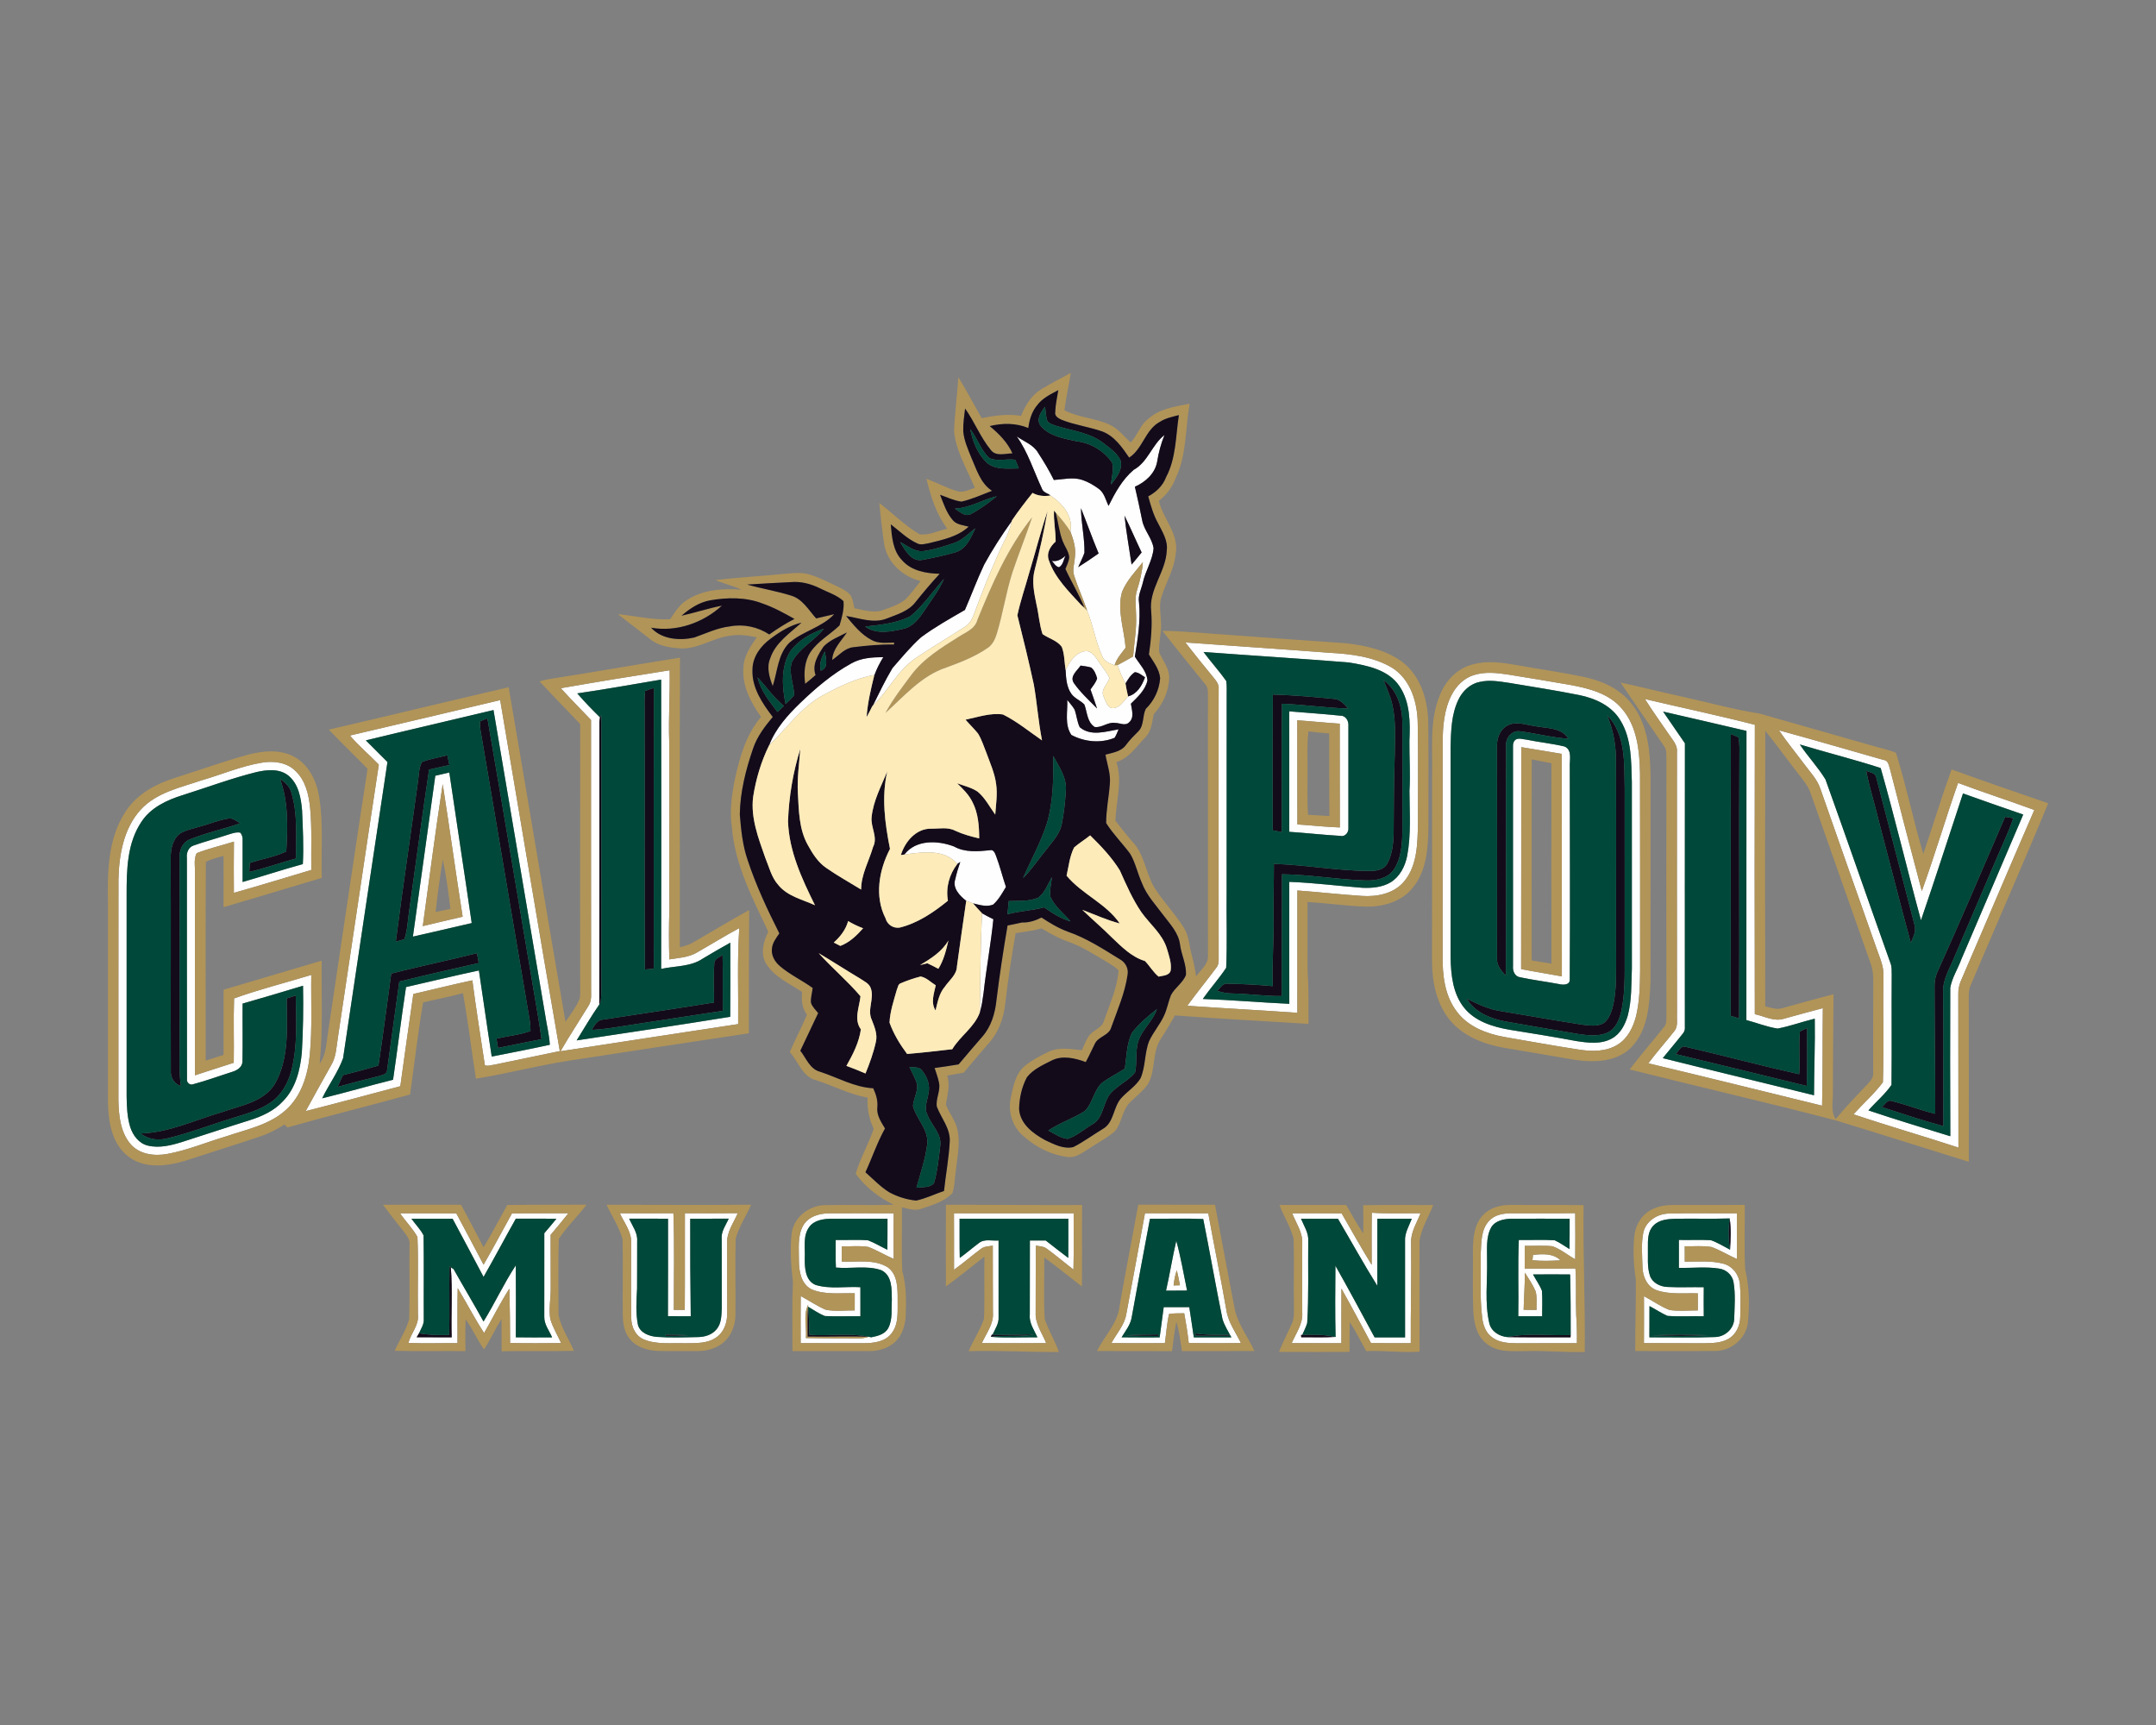 <?xml version="1.0" encoding="UTF-8"?>
<!DOCTYPE svg PUBLIC "-//W3C//DTD SVG 1.1//EN" "http://www.w3.org/Graphics/SVG/1.1/DTD/svg11.dtd">
<!-- Creator: CorelDRAW -->
<svg xmlns="http://www.w3.org/2000/svg" xml:space="preserve" width="2000px" height="1600px" version="1.1" style="shape-rendering:geometricPrecision; text-rendering:geometricPrecision; image-rendering:optimizeQuality; fill-rule:evenodd; clip-rule:evenodd"
viewBox="0 0 2000 1600"
 xmlns:xlink="http://www.w3.org/1999/xlink">
 <rect x="0" y="0" width="2000" height="1600" fill="#808080" stroke="none"/>
 <defs>
  <style type="text/css">
   <![CDATA[
    .fil3 {fill:#004839;fill-rule:nonzero}
    .fil2 {fill:#130B1A;fill-rule:nonzero}
    .fil1 {fill:#B19458;fill-rule:nonzero}
    .fil4 {fill:#FDEBBA;fill-rule:nonzero}
    .fil0 {fill:#FEFEFE;fill-rule:nonzero}
   ]]>
  </style>
 </defs>
 <g id="Capa_x0020_1">
  <g id="Cal_x0020_Poly_x0020_Mustangs.cdr">
   <path class="fil0" d="M1091.18 1150.86c4.22,15.16 6.81,30.75 10,46.17 -6.53,0.08 -13.01,0.08 -19.52,0.12 3.52,-15.36 5.91,-30.97 9.52,-46.29zm330.89 13.06c8.79,-0.85 18.65,-1.61 25.54,5.08 -8.67,0.46 -17.39,0.84 -26.02,-0.12 0.12,-1.25 0.36,-3.74 0.48,-4.96zm-511.12 -316.84c3.43,1.99 6.96,3.78 10.54,5.54 -2.27,22.89 -6.59,45.54 -9.08,68.41 -0.86,6.07 -1.64,12.17 -3.49,18.06 0.4,-30.69 0.56,-61.37 2.03,-92.01zm-72.03 -54.47c10.84,-14.06 31,-13.18 46.02,-7.49 10.12,5.7 22.17,4.67 33.26,3.51 3.51,-1.06 4.87,2.85 5.82,5.36 3.55,9.38 5.92,19.16 9.15,28.66 -3.45,5.76 -6.76,11.84 -11.84,16.36 -5.97,2.51 -12.69,0.34 -18.66,-1.12 -2.14,-0.71 -4.27,-1.49 -6.34,-2.33 -5.92,-4.6 -13.01,-11.85 -10.18,-20.04 1.2,-5.44 2.81,-10.81 4.66,-16.07 -0.69,0.47 -2.03,1.39 -2.71,1.85 -12.17,-14.24 -32.73,-10.86 -49.18,-8.69zm151.12 -143.39c2.27,2.97 4.96,5.7 6.81,8.99 1.91,5.33 2.27,11.15 4.76,16.29 10.38,8.79 24.13,3.91 36.06,1.99 -1.19,2.65 -2.13,5.42 -3.74,7.85 -12.93,5.34 -27.93,3.79 -40.06,-2.65 -6.54,-9.54 -3.33,-21.71 -3.83,-32.47zm-200.39 -33.84c9.01,-5.16 19.59,-5.8 29.75,-5.86 -3.23,5.24 -6.06,10.7 -8.17,16.51l-0.16 0.02c-17.55,3.03 -33.55,11.24 -49.07,19.59 -19.56,11.23 -32.51,30.32 -48.53,45.64 5.9,-15.42 17.12,-27.91 28.81,-39.21 14.4,-13.85 29.8,-27.01 47.37,-36.69zm186.07 -95.15c5.02,0.94 9.04,-1.53 12.59,-4.74 -1.72,3.63 -2.09,8.53 -5.94,10.66 -3.13,-0.72 -4.64,-3.75 -6.65,-5.92zm-62.74 3.41c7.67,-13.97 16.34,-27.41 25.62,-40.36 -2.19,11.15 -8.38,20.8 -12.83,31.08 -7.86,17.82 -15.18,35.87 -21.83,54.18 -1.81,5.1 -4.36,10.26 -9.22,13.07 -15.08,9.72 -30.52,18.86 -45.4,28.88 -16.64,11.34 -25.28,30.36 -39.63,44.01 5.82,-11.73 11.48,-23.59 18.21,-34.82 8.53,-9.76 16.83,-19.9 26.5,-28.57 12.85,-9.54 26.89,-17.35 40.7,-25.36 6.07,-14 11.35,-28.33 17.88,-42.11zm30.21 -118.85c6.77,4.8 15.49,7.67 19.82,15.22 5.28,8.13 10.32,16.45 14.58,25.18 8.84,-0.56 17.99,-2.97 26.65,0.04 5.48,1.87 10.54,4.88 15.2,8.31 5,3.78 6.32,10.33 8.87,15.71 6.09,-12.19 12.85,-24.58 23.41,-33.5 13.16,-7.24 16.89,-23.31 28.52,-32.28 -3.24,7.95 -5.45,16.2 -6.79,24.67 -1.91,10.99 -10.86,19.02 -20.68,23.32 2.41,10.36 4.72,20.76 6.78,31.2 1.77,9.3 9.24,16.53 10.57,25.9 -0.95,11.25 -7.63,20.97 -9.98,31.91 -1.39,6.02 -4.66,11.86 -3.54,18.21 1.71,16.91 -1.18,33.73 -3.85,50.38 4.34,7.03 11,13.39 11.68,22.03 -1.9,8.93 -9.11,15.44 -15.36,21.62 0.79,5.65 3.46,12.91 -1.7,17.31 -3.56,3.64 -8.62,0.44 -12.89,0.52 -6.77,-1.16 -12.41,4.86 -19.12,3.72 -6.97,-4.66 -6.79,-13.72 -9.44,-20.79 -3.57,-3.77 -8.93,-5.54 -12.01,-9.85 -4.55,-6.35 -4.99,-14.5 -5.4,-22.05 3.64,-7.71 9.18,-16.35 18.36,-17.63 5.58,-0.4 8.89,4.82 11.7,8.81 3.5,5.39 7.69,10.34 10.68,16.05 -1.74,5.72 -8.43,10.7 -5.54,17.11 1.99,4.41 3.82,12.26 10.22,10.74 5.77,-1.01 8.72,-6.87 12.53,-10.72 8.48,-2.27 12.93,-10.02 15.71,-17.71 -2.96,-1.91 -5.79,-4.5 -9.44,-4.76 -3.9,2.55 -6.39,6.62 -8.66,10.56 -2.97,-5.46 -5.42,-11.19 -7.39,-17.09 4.88,-2.53 9.6,-5.34 14.44,-7.99 1.01,-12.73 3.31,-25.38 2.79,-38.17 -0.04,-7.93 -1.64,-16.11 0.97,-23.8 2.65,-8.29 4.69,-16.82 5.28,-25.54 -6.99,8.74 -15.04,17.09 -19.32,27.61 -4.82,17.23 2.07,34.64 3.33,51.77 -3.85,5.16 -8.35,9.98 -10.26,16.3 -4.37,-1.69 -9.41,-3.47 -11.32,-8.19 -6.27,-13.57 -8.41,-28.59 -14.06,-42.43 -3.71,-10.84 -8.47,-21.32 -12.02,-32.23 -2.03,-5.8 0.28,-11.84 0.64,-17.71 1.1,-8.07 -1.39,-16.02 -4.18,-23.49 2.81,-14.28 -7.45,-26.12 -18.49,-33.47 -0.38,-0.28 -1.17,-0.87 -1.55,-1.15 -2.71,-1.22 -5.62,-2.51 -6.56,-5.58 -7.51,-16.12 -12.77,-33.43 -23.18,-48.07zm59.58 66.6l0 0c0.12,13.84 3.49,27.47 3.21,41.31 -1.52,4.62 -3.93,8.89 -5.8,13.35 6.43,-4.08 12.75,-8.31 18.96,-12.71 -5.81,-13.85 -10.79,-28.01 -16.37,-41.95zm40.36 6.87l0 0c1.61,15.22 4.36,30.28 6.59,45.42 3.19,-3.69 6.24,-7.49 9.31,-11.26 -5.42,-11.33 -10.34,-22.89 -15.9,-34.16zm-47.07 155.16l0 0c6.11,8.77 14.12,16.06 21.59,23.67 -1.89,-5.9 -3.98,-11.73 -6.06,-17.57 2.2,-3.31 5.02,-6.4 6.16,-10.3 -1.06,-3.67 -2.47,-7.67 -5.58,-10.08 -3.19,-0.96 -6.51,-1.28 -9.76,-1.79 -3.09,4.76 -10.28,9.7 -6.35,16.07zm103.51 -37.53c44.56,3.27 89.18,6.18 133.73,9.6 19.86,1.08 40.62,3.49 58.05,13.85 17.33,10.9 23.65,32.45 23.8,51.93 0.56,30.78 0.16,61.58 0.22,92.36 -0.42,18.19 -0.4,38.43 -12.37,53.37 -9.32,11.73 -25.26,15 -39.5,14.02 -20.04,-1.31 -39.98,-3.58 -60,-5.06 -0.04,37.81 -0.01,75.64 -0.01,113.45 -34.04,-2.41 -68.09,-4.12 -102.11,-6.53 8.72,-11.99 18.13,-23.45 26.99,-35.36 1.74,-2.07 2.15,-4.78 2.11,-7.41 -0.09,-83.67 -0.02,-167.34 -0.02,-251.01 0.56,-4.36 -2.39,-7.71 -4.9,-10.85 -8.82,-10.68 -17.51,-21.42 -25.99,-32.36zm16.87 8.85l0 0c6.77,9.12 14.44,17.55 21.04,26.81 0.81,4.5 0.34,9.11 0.45,13.67 -0.07,60.92 -0.03,121.85 -0.05,182.77 -0.3,23.21 0.63,46.52 -0.42,69.69 -6.64,10.06 -14.78,19.04 -21.7,28.9 26.78,0.9 53.51,3.27 80.27,4.51 -0.14,-37.71 0,-75.41 -0.06,-113.12 22.61,0.82 45.1,3.73 67.67,5.48 8.94,0.4 18.46,-0.36 26.33,-5.04 8.59,-5.24 13.47,-14.84 15.36,-24.46 3.79,-19.9 2.23,-40.26 2.15,-60.38 0.96,-15.42 -0.18,-30.84 -0.04,-46.26 0.74,-17.15 0.78,-35.96 -9.18,-50.74 -10.26,-15.46 -30.1,-19.34 -47.17,-22.13 -44.85,-3.59 -89.77,-6.32 -134.65,-9.7zm-596.2 33.6c33.59,-5.87 67.25,-11.35 100.94,-16.63 0.44,21.93 -1.16,43.81 -0.4,65.72 0.36,52.19 -0.22,104.37 0.16,156.54 -0.52,15.3 -0.52,30.62 -0.02,45.9 8.65,-1.41 17.83,-1.81 25.56,-6.36 13.11,-7.53 26,-15.45 39.3,-22.67 -2.01,29.63 -0.69,59.37 -1.05,89.05 -54.94,8.43 -109.87,16.68 -164.79,25.2 8.21,-14.2 17.23,-27.89 25.8,-41.87 3.84,-5.56 2.27,-12.63 2.57,-18.93 -0.14,-82.17 -0.02,-164.33 -0.06,-246.52 -9.36,-9.8 -18.93,-19.38 -28.01,-29.43zm15.26 4.81l0 0c6.67,7.71 13.78,15.06 21.06,22.19 -0.14,0.97 -0.4,2.89 -0.52,3.86 -0.1,87.52 0.1,175.05 -0.1,262.56 -7.51,10.76 -14.05,22.12 -21.02,33.25 47.51,-7.19 95.04,-14.2 142.46,-21.89 0.22,-22.91 0.12,-45.82 0.06,-68.73 -8.65,4.74 -17.15,9.76 -25.6,14.82 -11.3,7.63 -25.66,6.64 -38.53,9.5 0.18,-89.44 0.18,-178.89 0,-268.35 -25.94,4.34 -51.81,9.06 -77.81,12.79zm831.19 -16.84c10.58,-3.5 21.95,-2.25 32.75,-0.56 18.94,3.15 37.89,6.1 56.78,9.47 17.43,3.22 36.31,7.87 48.26,22.05 14.31,16.47 16.42,39.34 16.88,60.24 0.16,60.9 0,121.78 0.08,182.68 -0.12,14.1 -0.48,28.35 -3.71,42.13 -2.63,10.3 -7.69,20.76 -17.01,26.54 -10.76,6.81 -24.19,6.57 -36.32,4.64 -22.93,-3.53 -45.76,-7.65 -68.59,-11.62 -16.61,-2.96 -33.74,-9.46 -44.22,-23.34 -11.47,-14.8 -13.65,-34.25 -13.33,-52.38 0.04,-65.6 0,-131.2 0.02,-196.8 0,-15.28 1.22,-31.17 8.39,-44.94 4.22,-8.15 11.17,-15.22 20.02,-18.11zm6.2 6.16l0 0c-8.97,1.63 -16.2,8.44 -19.99,16.51 -6.65,13.73 -6.89,29.39 -7.29,44.35 0,64.98 -0.04,129.96 0.02,194.91 0.38,15.95 2.04,33.18 12.31,46.17 10.1,12.89 26.7,17.99 42.24,20.7 20.64,3.31 41.31,6.63 61.87,10.48 10.98,1.69 23.17,3.31 33.29,-2.41 7.93,-4.32 12.27,-12.95 14.68,-21.3 3.73,-14.26 3.21,-29.14 3.77,-43.76 0,-57.58 0.04,-115.15 -0.02,-172.74 -0.64,-19.28 -0.1,-40 -10.54,-57.05 -7.97,-13.61 -23.31,-20.58 -38.21,-23.61 -21.55,-4.32 -43.27,-7.67 -64.96,-11.3 -8.97,-1.29 -18.19,-3.02 -27.17,-0.95zm-1048.26 49.76c46.48,-10.8 92.88,-21.93 139.35,-32.83 18.47,108.51 36.46,217.1 55.32,325.53 -20.3,4.17 -40.58,8.35 -60.84,12.63 -2.86,0.2 -5.87,1.7 -8.66,0.5 -3.99,-26.22 -8.19,-52.45 -11.64,-78.77 -18.32,3.95 -36.51,8.43 -54.74,12.69 -4.22,28.47 -8.05,57 -12.07,85.52 -29.23,7.75 -58.43,15.66 -87.77,23.09 7.81,-14.26 15.67,-28.47 23.66,-42.63 4.66,-7.73 4.8,-16.97 6.2,-25.6 12.77,-84.38 25.08,-168.81 37.97,-253.14 -8.77,-9.16 -18.61,-17.25 -26.78,-26.99zm14.74 4.5l0 0c6.72,6.66 13.41,13.35 20.07,20.08 -13.89,91.54 -27.44,183.12 -41.16,274.68 -4.74,13.17 -13.33,24.62 -19.39,37.23 22,-5.34 43.75,-11.75 65.73,-17.21 4.2,-28.63 7.66,-57.36 12.03,-85.96 22.55,-5.06 45,-10.64 67.61,-15.4 4.04,26.61 7.73,53.27 11.89,79.86 17.97,-3.58 36,-6.99 53.89,-10.93 -0.54,-9.39 -2.99,-18.53 -4.32,-27.81 -16.04,-94.21 -31.88,-188.46 -47.93,-282.67 -39.45,9.47 -79.01,18.55 -118.42,28.13zm1186.55 -38.34c33.97,8 68.15,15.19 101.96,23.88 -0.28,89.47 -0.22,178.95 -0.04,268.42 8.86,1.83 17.81,7.15 27.01,4.22 12.03,-3.27 24.02,-6.69 36.1,-9.8 -0.38,30.16 0,60.32 -0.7,90.46 -53.71,-13.13 -107.36,-26.51 -161.16,-39.3 7.51,-10.2 16.05,-19.57 23.84,-29.56 4.01,-4.49 2.37,-10.86 2.71,-16.32 -0.14,-81 -0.06,-161.98 -0.04,-242.96 0.68,-6.33 -4.02,-11.04 -7.21,-15.92 -7.55,-11.01 -15.36,-21.83 -22.47,-33.12zm16.87 11.63l0 0c6.72,9.82 13.43,19.64 20.22,29.42 -0.12,87.66 -0.04,175.33 -0.04,263 0.24,2.25 -0.32,4.24 -1.67,5.96 -6.12,7.83 -12.61,15.34 -18.81,23.07 46.7,11.71 93.55,22.87 140.27,34.42 0.04,-23.67 1.11,-47.33 0.7,-71.02 -11.58,2.75 -22.79,6.99 -34.47,9.17 -9.9,-1.5 -19.3,-5.34 -28.96,-7.89 0.08,-89.41 -0.06,-178.8 0.08,-268.22 -25.78,-5.98 -51.54,-12.03 -77.32,-17.91zm-346.86 -0.22c15.91,1.37 31.85,2.37 47.71,4.04 4.8,-0.1 7.57,5 7.21,9.29 0.06,31.57 0.06,63.13 0,94.68 0.42,4.07 -2.95,8.57 -7.35,7.51 -15.88,-0.91 -31.68,-2.71 -47.55,-3.78 0.04,-37.24 0.08,-74.49 -0.02,-111.74zm7.47 8.29l0 0c0.2,32.19 -0.04,64.4 0.12,96.59 13.14,0.86 26.21,2.35 39.36,2.81 -0.14,-32.09 0.02,-64.18 -0.1,-96.26 -13.15,-0.85 -26.24,-2.25 -39.38,-3.14zm446.81 9.28c32.39,8.85 64.64,18.27 96.93,27.47 4.59,0.28 4.98,5.2 6.14,8.65 9.66,37.71 19.46,75.38 29.48,112.99 12.02,-33.15 21.94,-67.03 33.63,-100.3 23.41,8.82 47.25,16.45 70.74,25.1 -22.93,52.71 -45.26,105.66 -68.09,158.41 -1.73,3.89 -2.55,8.13 -2.43,12.41 0.18,47.45 -0.04,94.87 0.12,142.32 -32.35,-10.62 -65.1,-19.98 -97.34,-30.88 8.97,-9.96 19.19,-18.94 27.26,-29.66 1.07,-32.53 0,-65.2 0.51,-97.76 0.7,-9.7 -3.78,-18.54 -6.77,-27.47 -17.25,-49.04 -34.66,-98.01 -51.75,-147.09 -2.93,-8.81 -9.61,-15.5 -14.98,-22.85 -7.77,-10.46 -16.14,-20.52 -23.45,-31.34zm19.4 13.17l0 0c7.43,11.15 16.81,20.96 23.79,32.41 20.42,56.8 40.12,113.89 60.42,170.76 1.23,3.35 0.93,6.98 1.03,10.52 -0.24,34.01 0.16,68.05 -0.2,102.06 -6.03,8.76 -14.42,15.66 -21.41,23.65 25.16,8.48 50.6,16.13 75.96,23.96 -0.26,-45.88 -0.18,-91.78 -0.06,-137.67 1.61,-9.29 7.01,-17.46 10.22,-26.28 19.1,-44.84 38.41,-89.57 57.47,-134.41 -18.69,-6.33 -37.25,-13.05 -55.86,-19.58 -13.01,39.2 -25.56,78.57 -38.98,117.63 -12.83,-46.97 -24.03,-94.42 -37.38,-141.22 -24.76,-7.99 -50.08,-14.34 -75,-21.83zm-263.2 -4.76c2.93,-1.38 6.32,-0.02 9.42,0.24 11.8,2.41 23.87,3.6 35.6,6.41 7.3,3.29 4.45,12.63 4.79,18.91 -0.02,65.68 0.41,131.38 -0.04,197.06 0.31,5.43 -6.18,5.31 -9.92,4.38 -12.02,-2.27 -24.19,-3.79 -36.16,-6.32 -4.88,-0.71 -7.01,-5.89 -6.56,-10.3 0.02,-67.65 0.02,-135.3 -0.02,-202.95 -0.12,-2.75 0.22,-5.92 2.89,-7.43zm4.78 7.23l0 0c-0.14,68.63 0.08,137.25 -0.12,205.86 12.55,2.45 25.2,4.43 37.77,6.76 -0.1,-68.79 0.06,-137.6 -0.08,-206.39 -12.53,-1.99 -25.02,-4.3 -37.57,-6.23zm-1168.23 14.38c10.75,-1.83 23.06,-0.38 31.07,7.67 9.47,8.81 12.41,22.13 13.67,34.5 1.79,19.05 0.8,38.25 1.06,57.36 -23.93,7.09 -47.76,14.52 -71.8,21.23 -0.12,-15.85 -0.14,-31.67 0.04,-47.51 -11.46,3.63 -23.29,6.28 -34.5,10.68 -3.29,6.01 -1.1,13.82 -1.68,20.54 0.08,61.85 -0.04,123.67 0.06,185.52 11.97,-3.96 23.97,-7.75 35.96,-11.63 0.38,-19.88 -0.4,-39.82 0.3,-59.68 23.45,-8.45 47.77,-14.49 71.62,-21.78 -0.38,24.74 1.01,49.57 -1.38,74.23 -1.87,18.84 -7.93,38.59 -22.63,51.42 -15.26,13.58 -35.9,17.57 -54.68,23.98 -18.29,5.44 -36.04,12.97 -54.87,16.41 -12.01,2.24 -26.23,0.42 -34.44,-9.56 -9.16,-11.13 -10.6,-26.29 -10.9,-40.16 0.02,-68.29 -0.06,-136.58 0.04,-204.87 0.5,-22.73 4.74,-47.27 20.54,-64.66 14.7,-16.06 36.92,-20.56 56.68,-27.33 18.62,-5.4 36.63,-13.19 55.84,-16.36zm-5.3 8.79l0 0c-23.27,5.81 -45.76,14.28 -68.63,21.45 -14.38,4.54 -29.07,11.4 -37.67,24.4 -13.47,19.81 -13.91,44.81 -13.89,67.92 0.02,62.23 0.02,124.44 0,186.66 0.16,9.56 0.46,19.28 3.27,28.5 2.43,7.85 8.05,15.48 16.4,17.46 10.63,2.6 21.59,-0.18 31.77,-3.35 20.84,-6.65 41.59,-13.59 62.47,-20.1 11.42,-3.59 22.83,-8.67 31.06,-17.65 11.83,-11.91 16.04,-28.99 17.57,-45.2 1.2,-20.64 1.51,-41.3 1.1,-61.96 -18.63,5.66 -37.3,11.18 -56.04,16.56 -0.16,17.93 0.24,35.87 -0.14,53.8 -0.16,5.38 -5.36,8.35 -9.96,9.65 -11.96,3.78 -23.75,8.16 -35.88,11.37 -3.19,1.12 -6.14,-1.79 -5.62,-4.98 -0.2,-68.33 0,-136.68 -0.1,-205.01 -0.56,-4.6 1.42,-9.84 6.08,-11.41 10.08,-3.59 20.42,-6.3 30.58,-9.64 4.16,-1.2 8.38,-3.11 12.79,-2.38 1.83,1.98 2.43,4.65 2.25,7.3 0.06,12.83 -0.06,25.67 0,38.5 18.68,-5.38 37.13,-11.43 55.86,-16.59 0.89,-16.58 0,-33.21 -0.7,-49.78 -0.98,-11.56 -3.23,-24.57 -12.75,-32.34 -8.41,-6.71 -20.02,-5.41 -29.82,-3.18zm166.14 3.36c4.34,-1.03 8.67,-2.05 13.01,-3.02 6.79,46.57 14.04,93.07 20.78,139.66 -18.17,4.34 -36.4,8.35 -54.57,12.57 6.9,-49.74 13.97,-99.46 20.78,-149.21zm-11.61 139.45l0 0c12.33,-2.89 24.64,-5.93 36.99,-8.7 -6.47,-40.96 -12.07,-82.04 -18.51,-122.98 -6.81,43.77 -12.35,87.78 -18.48,131.68zm-21.06 266.39c17.39,-0.04 34.78,-0.04 52.17,0.04 8.35,15.91 17,31.67 25.28,47.61 9.09,-15.7 17.59,-31.72 26.38,-47.59 17.43,-0.14 34.88,-0.02 52.33,-0.12 -5.38,6.79 -10.94,13.44 -16.51,20.06 0.1,16.65 0.08,33.29 0.08,49.94 0.04,9.36 -1.94,18.79 -0.4,28.11 2.33,7.85 6.67,14.92 10.06,22.33 -15.78,0.1 -31.56,0.32 -47.33,-0.12 0,-16.81 -0.26,-33.59 -0.66,-50.38 -8.57,13.25 -15.56,27.47 -23.43,41.16 -8.86,-13.47 -16.16,-27.87 -24.52,-41.62 -0.42,17 -0.08,34.03 -0.18,51.04 -15.18,-0.16 -30.36,0.4 -45.5,-0.18 2.11,-9 9.92,-16.35 8.78,-26.16 -0.43,-24.06 0.54,-48.18 -0.45,-72.21 -4.41,-7.93 -11.02,-14.4 -16.1,-21.91zm10.56 5.02l0 0c3.64,5.22 8.36,9.8 11.25,15.5 0.4,25.89 0.02,51.77 0.18,77.65 0.34,4.84 -2.65,8.92 -4.44,13.17 -0.54,0.93 -1.65,2.75 -2.19,3.66 10.84,0.06 21.69,-0.02 32.53,0.04 -0.68,-21.63 0.94,-43.37 -0.82,-64.9 0.64,0.4 1.92,1.21 2.55,1.61 9.13,16.28 18.79,32.27 27.79,48.63 10.52,-17.05 18.91,-35.38 29.94,-52.11 0.2,22.25 0.14,44.5 0.02,66.75 11.2,0.18 22.42,0.14 33.65,0.06 -2.65,-6.23 -7.43,-12.01 -7.25,-19.06 0.02,-25.86 0.06,-51.72 0.02,-77.56 3.82,-4.44 7.61,-8.9 11.28,-13.46 -12.56,-0.04 -25.14,0.04 -37.68,-0.02 -10.12,17.93 -19.72,36.15 -29.94,54.02 -9.48,-18.03 -19.2,-35.97 -28.74,-53.96 -12.71,-0.06 -25.44,-0.06 -38.15,-0.02zm193.31 -5.08c16.56,0.08 33.13,0.08 49.69,0 1.05,29.86 0.35,59.78 0.39,89.66 3.37,0 6.74,0 10.14,0.02 0.24,-29.9 0.02,-59.78 0.12,-89.68 16.34,0.04 32.68,0.14 49.03,-0.06 -3.81,9 -10.36,17.51 -9.84,27.75 0.06,21.49 0.12,42.99 0.06,64.48 0.16,8.23 -2.37,17.15 -9.21,22.31 -8.56,6.72 -20.12,5.98 -30.39,6.12 -12.46,-0.4 -25.56,1.33 -37.4,-3.39 -8.08,-3.22 -12.11,-11.97 -12.01,-20.26 -0.44,-23.07 -0.08,-46.17 -0.1,-69.24 0.62,-10.38 -6.45,-18.73 -10.48,-27.71zm8.67 5.04l0 0c2.89,6.73 7.99,13.07 7.41,20.8 -0.08,14.7 0.04,29.42 -0.08,44.14 -0.6,11.16 -1.36,22.51 0.8,33.59 2.09,7.45 10.27,10.42 17.23,11.11 12.61,0.92 25.28,0.48 37.91,0.2 6.51,0.02 13.48,-1.97 17.73,-7.19 4.62,-5.34 4.56,-12.85 4.88,-19.52 0,-21.42 0.02,-42.83 -0.06,-64.25 -0.74,-7.01 3.84,-12.79 6.49,-18.88 -11.91,0.04 -23.8,0 -35.68,0.04 -0.12,30.14 0.08,60.28 0.48,90.44 -7.05,0.02 -14.1,0.04 -21.17,-0.02 0.18,-30.14 0.02,-60.3 0.08,-90.44 -12,0 -24.01,0.02 -36.02,-0.02zm161.38 6.41c4.88,-8.54 15.26,-11.43 24.5,-11.37 19.82,-0.1 39.63,-0.04 59.45,0.02 -0.14,14.08 -0.1,28.16 -0.02,42.23 -7.97,-3.43 -15.42,-8.01 -23.53,-11.08 -8.13,-1.33 -16.43,-0.38 -24.62,-0.46 0.02,4.65 0.02,9.33 0.04,14.03 14.16,0.76 29.9,-2.57 42.65,5.32 9.3,6.79 9.16,19.54 9.18,29.9 -0.2,10.5 1.3,22.43 -5.59,31.28 -5.84,7.85 -16.34,9.16 -25.39,9.24 -19.68,0.02 -39.34,0 -59,-0.06 -0.02,-14.56 -0.1,-29.14 0.06,-43.69 7.75,4.17 15.08,9.21 23.19,12.71 8.82,1.74 17.93,0.52 26.89,0.6 0,-5.3 0,-10.58 0.02,-15.86 -13.35,-0.4 -27.49,1.68 -40.1,-3.7 -9.74,-4.98 -11.62,-16.74 -11.68,-26.62 0.18,-10.85 -1.59,-22.61 3.95,-32.49zm5.58 1.38l0 0c-6.12,8.42 -3.53,19.38 -4.09,29.06 -0.08,8.85 0.44,20.56 9.96,24.58 13.45,4.13 27.79,1.3 41.64,2.12 0.06,8.98 0.04,17.96 0.02,26.93 -10.96,-0.14 -21.95,0.38 -32.87,-0.16 -5.62,-2.15 -10.54,-5.66 -15.68,-8.67l0.12 -1.97c-4.76,9.41 -1.39,20.84 -2.11,31.06 16,0.34 32.01,0.26 48.01,0.34 3.49,0.08 7.03,-0.38 10.36,-1.52l2.15 0.48c6,-1.17 12.99,-2.83 15.98,-8.82 4.06,-8.01 2.61,-17.39 3.18,-26.04 -0.15,-9.68 0.46,-22.79 -10.02,-27.49 -13.5,-4.56 -27.97,-1 -41.85,-2.35 -0.46,-8.51 -0.1,-17.04 -0.2,-25.58 10.04,0.26 20.12,-0.52 30.12,0.34 6.16,2.41 11.85,5.89 17.83,8.72 0.14,-9.6 0.06,-19.2 0.1,-28.78 -17.27,0 -34.52,-0.06 -51.76,0 -7.47,0.1 -16.19,1.19 -20.89,7.75zm134.31 -12.79c37.01,0 74.02,0.08 111.04,-0.04 -0.12,17.41 0.25,34.82 -0.18,52.21 -8.35,-6.35 -16.3,-13.19 -24.77,-19.32 -2.9,-2.27 -6.73,-2.21 -10.15,-2.89 -0.22,20.68 0,41.37 -0.16,62.05 -0.6,10.42 6.05,19.15 9.76,28.45 -19.9,0.08 -39.8,0.1 -59.67,-0.02 4.03,-9.14 11.12,-17.67 10.26,-28.21 -0.16,-20.72 -0.04,-41.43 -0.12,-62.15 -3.88,0.62 -8.22,0.46 -11.35,3.23 -8.33,6.17 -16.16,13.02 -24.62,19.08 0,-17.47 0.06,-34.92 -0.04,-52.39zm5.22 5.04l0 0c0.08,12.13 -0.14,24.24 0.17,36.37 6.04,-4.36 11.66,-9.24 17.62,-13.7 5.13,-4.27 12.27,-1.95 18.36,-2.45 0,23.6 0,47.19 0.02,70.76 0.5,6.11 -3.2,11.25 -5.56,16.57l-0.71 -0.02 -0.9 2.03c14.36,1.18 28.81,0.32 43.21,0.48 -2.99,-6.73 -7.85,-13.23 -7.09,-20.97 0.12,-22.95 -0.02,-45.9 0.08,-68.85 4.9,-0.04 9.8,-0.04 14.7,-0.02 6.97,5.36 13.84,10.91 20.9,16.15 0.1,-12.13 0.02,-24.24 0.04,-36.37 -33.61,0.02 -67.22,-0.02 -100.84,0.02zm171.96 -5.06c19.58,0.06 39.16,0 58.74,0.06 5.36,30.06 11.6,59.98 16.84,90.06 1.65,11.18 8.66,20.36 13.46,30.3 -16.15,0.14 -32.29,0.22 -48.43,-0.04 -1.01,-9.26 -2.49,-18.45 -4.18,-27.59 -4.7,0.08 -9.44,-0.08 -14.08,0.6 -2.02,8.92 -2.59,18.07 -3.87,27.09 -16.55,0.06 -33.11,0.1 -49.64,-0.02 4.66,-8.71 11.93,-16.38 13.74,-26.38 5.9,-31.35 11.68,-62.71 17.42,-94.08zm4.64 5.1l0 0c-5.84,30.4 -11.3,60.86 -16.92,91.28 -1.07,7.11 -5.81,12.71 -9.38,18.7 11.77,0.2 23.51,0.06 35.28,0.08 1.26,-9.36 2.45,-18.72 3.77,-28.05 7.92,-0.04 15.83,-0.04 23.74,0 1.34,9.33 2.91,18.67 4.21,28.03 11.63,0.04 23.24,0.06 34.84,0 -2.97,-5.66 -6.56,-11.08 -8.33,-17.25 -6.25,-30.78 -11.63,-61.74 -17.79,-92.53 -16.45,-0.76 -32.95,-0.16 -49.42,-0.26zm131.97 -5.04c15.28,-0.06 30.56,-0.1 45.84,0.06 9.19,15.99 18.23,32.05 27.87,47.75 -0.02,-16.12 -0.18,-32.23 0.1,-48.35 15.06,0.97 30.14,0.36 45.24,0.48 -3.52,9.04 -9.34,17.69 -8.78,27.77 0.44,30.9 -0.48,61.81 -0.3,92.73 -12.29,0.02 -24.6,0.1 -36.89,-0.08 -9.05,-16.91 -18.07,-33.85 -27.44,-50.58 -0.16,16.89 0.02,33.79 -0.04,50.68 -15.36,0 -30.73,0.02 -46.09,-0.04 3.94,-9.18 10.56,-17.93 9.78,-28.41 -0.14,-21.45 -0.1,-42.89 0,-64.34 0.48,-10.12 -5.8,-18.61 -9.29,-27.67zm8.13 5l0 0c2.73,6.71 7.27,13.19 6.72,20.76 -0.3,25.35 0.59,50.73 -0.96,76.03 -1.14,3.81 -2.99,7.35 -4.58,11l-1.12 0.02 0.16 2.19c10.46,-0.14 20.94,0.36 31.4,-0.36l0.46 0.08c-0.52,-22.03 -0.32,-44.08 -0.14,-66.12 12.41,22 24.38,44.27 36.37,66.5 9.4,0 18.81,0.02 28.23,0 -0.02,-29.76 0.02,-59.52 -0.02,-89.28 -0.48,-7.52 3.71,-14.05 6.25,-20.82 -10.65,-0.02 -21.29,-0.04 -31.93,0 -0.02,20.74 0.06,41.49 -0.02,62.25 -12.75,-20.4 -24.36,-41.49 -36.55,-62.21 -11.42,-0.1 -22.85,-0.06 -34.27,-0.04zm174.37 2.13c5.12,-5.84 13.29,-7.15 20.66,-7.17 19.78,-0.1 39.58,0.2 59.35,-0.14 0.15,14.26 0.15,28.53 0,42.79 -7.1,-3.91 -13.45,-9.37 -21.14,-12.09 -8.51,-0.86 -17.11,-0.2 -25.66,-0.36 -0.02,7.05 -0.04,14.1 -0.06,21.15 15.68,-0.08 31.36,0.1 47.05,-0.16 1.04,14.31 0.16,28.67 0.72,42.99 0.6,8.75 0.78,17.53 0.68,26.3 -18.33,0.06 -36.64,-0.02 -54.98,0.1 -8.35,-0.06 -17.53,-0.4 -24.27,-5.98 -5.68,-4.3 -7.95,-11.49 -8.7,-18.28 -2.31,-19.41 -1.02,-38.99 -1.32,-58.49 0.64,-10.4 0.06,-22.49 7.67,-30.66zm2.05 5.96l0 0c-5.12,9.4 -3.64,20.45 -3.8,30.73 0.4,19.39 -2.35,39.13 2.11,58.23 1.89,7.67 9.3,12.08 16.81,12.77 19.47,0.4 38.97,0.06 58.47,0.18l0.16 -2.15c0,-18.71 0,-37.43 -0.52,-56.14 -11.47,-0.1 -22.96,-0.14 -34.42,0 2.71,5.04 6.18,9.72 8.27,15.08 0.64,7.87 0.14,15.8 0.2,23.69 -7.39,0 -14.78,0 -22.14,-0.06 0.42,-23.55 -0.49,-47.13 0.5,-70.68 11.04,0.16 22.12,-0.4 33.17,0.22 4.92,2.19 9.26,5.44 13.85,8.19 0.18,-9.37 0.08,-18.77 0.12,-28.15 -18.03,0 -36.04,-0.08 -54.07,0 -6.83,0.22 -14.94,1.69 -18.71,8.09zm31.24 41.97l0 0c0.08,11.49 -0.88,22.93 -1.12,34.42 3.97,0.06 7.95,0.1 11.96,0.14 -0.22,-5.77 0.69,-11.73 -0.88,-17.33 -2.59,-6.14 -6.37,-11.67 -9.96,-17.23zm109.93 -37.45c2.53,-10.7 13.38,-17.39 23.96,-17.41 20.92,-0.58 41.87,-0.04 62.79,-0.24 0.12,14.14 0.12,28.28 0.04,42.41 -7.95,-3.47 -15.36,-8.13 -23.49,-11.12 -8.24,-1.43 -16.65,-0.45 -24.92,-0.71 -0.02,4.76 -0.02,9.54 0.04,14.3 11.92,0.12 24.13,-1.18 35.82,1.89 8.57,2.21 14.62,10.4 15.34,19.07 0.82,10.06 0.58,20.2 0.28,30.3 -0.06,8 -3.83,16.35 -11,20.36 -6.85,3.9 -14.96,3.94 -22.59,4.06 -18.58,-0.12 -37.17,0.06 -55.74,-0.14 0.1,-14.52 0.06,-29.02 0.02,-43.51 8.01,4.09 15.34,9.58 23.77,12.81 8.66,1.28 17.47,0.34 26.21,0.38 -0.02,-5.28 -0.02,-10.54 -0.02,-15.82 -12.66,-0.4 -25.83,1.28 -38.04,-2.85 -8.79,-3.08 -13.13,-12.57 -13.27,-21.37 -0.24,-10.78 -1.38,-21.78 0.8,-32.41zm9.5 -6.38l0 0c-5.42,5.32 -5.36,13.43 -5.28,20.5 0.26,8.67 -0.88,17.67 1.87,26.08 2.29,6.67 9.38,10.18 16.08,10.48 11.29,0.59 22.59,0.02 33.88,0.24 -0.1,8.96 -0.1,17.94 0,26.91 -11.23,-0.22 -22.51,0.56 -33.7,-0.32 -5.8,-2.55 -11.06,-6.19 -16.68,-9.1 -0.06,9.68 0.02,19.34 -0.06,29.02 20.2,-0.1 40.42,0.52 60.62,-0.28 9.19,-0.06 17.63,-7.33 18.03,-16.71 0.36,-11.36 1.32,-22.91 -0.6,-34.15 -1.07,-6.69 -6.81,-11.75 -13.4,-12.65 -12.37,-1.93 -24.88,-0.37 -37.3,-0.67 -0.07,-8.63 -0.04,-17.26 0,-25.9 9.83,0.22 19.69,-0.28 29.53,0.2 6.35,2.13 12.01,5.8 17.93,8.86 0.59,-9.62 1.09,-19.42 -0.32,-28.98 -16.62,0.54 -33.25,0 -49.86,0.26 -7.23,0.24 -15.36,0.73 -20.74,6.21zm-445.3 55.68l0 0c1.47,-0.04 4.42,-0.12 5.9,-0.18 -0.82,-4.68 -1.76,-9.34 -2.91,-13.94 -1.64,4.54 -2.39,9.34 -2.99,14.12z"/>
   <path class="fil1" d="M1529.19 1123.7c6.83,-4.62 15.22,-6.11 23.36,-6.05 21.98,-0.02 43.97,0.1 65.96,-0.06 0.24,19.92 -0.67,39.88 0.38,59.76 3.97,16.32 4.18,33.35 2.49,50.02 -2.11,14.69 -15.86,25.86 -30.56,25.68 -24.64,0.26 -49.28,0.06 -73.91,0.08 -0.19,-22.19 0.86,-44.38 0.54,-66.55 -2.03,-12.99 -2.67,-26.2 -1.47,-39.27 0.78,-9.26 5.32,-18.45 13.21,-23.61zm-781.57 117.4c0.72,-10.22 -2.65,-21.65 2.11,-31.06l-0.12 1.97c-0.76,9.19 -0.26,18.43 -0.34,27.65 18.91,0.38 37.83,-0.51 56.72,0.26 -3.33,1.14 -6.87,1.6 -10.36,1.52 -16,-0.08 -32.01,0 -48.01,-0.34zm666.9 -60.64c3.59,5.56 7.37,11.09 9.96,17.23 1.57,5.6 0.66,11.56 0.88,17.33 -4.01,-0.04 -7.99,-0.08 -11.96,-0.14 0.24,-11.49 1.2,-22.93 1.12,-34.42zm-325.87 11.85c0.6,-4.78 1.35,-9.58 2.99,-14.12 1.15,4.6 2.09,9.26 2.91,13.94 -1.48,0.06 -4.43,0.14 -5.9,0.18zm-47.81 -643.27c4.28,-10.52 12.33,-18.87 19.32,-27.61 -0.59,8.72 -2.63,17.25 -5.28,25.54 -2.61,7.69 -1.01,15.87 -0.97,23.8 0.52,12.79 -1.78,25.44 -2.79,38.17 -4.84,2.65 -9.56,5.46 -14.44,7.99 -0.7,0.06 -2.08,0.14 -2.77,0.18 1.91,-6.32 6.41,-11.14 10.26,-16.3 -1.26,-17.13 -8.15,-34.54 -3.33,-51.77zm-134.19 26.03c13.61,-33.36 28.05,-66.91 50.8,-95.22 -5.76,17.09 -12.49,33.85 -18.25,50.94 -5.92,18.57 -8.78,37.95 -14.4,56.6 -1.56,5.22 -3.93,10.53 -8.63,13.64 -11.65,8.09 -25.04,13.25 -38.29,18.11 -22.95,7.47 -39.08,26.54 -56.49,42.19 6.63,-12.49 15.38,-23.7 23.78,-35.02 11.52,-15.46 28.23,-25.64 44.29,-35.72 6.47,-4.22 15,-7.25 17.19,-15.52zm72.71 -99.54c4.94,5.5 9.68,11.23 13.61,17.53 2.79,7.47 5.28,15.42 4.18,23.49 -0.36,5.87 -2.67,11.91 -0.64,17.71 3.55,10.91 8.31,21.39 12.02,32.23 -1.96,-1.83 -3.87,-3.65 -5.76,-5.54l3.09 2.45c-5,-12.29 -12.01,-23.61 -17.53,-35.66 1.39,-3.6 3.3,-7.11 3.52,-11.05 -0.57,-5.32 -4.06,-9.63 -5.95,-14.49 -3.35,-8.58 -4.25,-17.81 -6.54,-26.67zm-13.9 -114.21c9.06,-5.52 18.52,-10.34 27.83,-15.42 -1.78,11.58 -4.43,23.01 -5.88,34.63 13.43,7.09 29.46,7.15 43.05,13.94 7.39,3.74 12.39,10.56 18.39,16 6.43,-6.58 8.68,-16.38 16.33,-21.92 10.46,-9.68 25,-11.33 38.33,-14.1 -4.04,23.19 -2.55,47.87 -13.15,69.48 -3.08,8.19 -8.34,15.36 -15.38,20.56 3.97,17.12 19.49,31.5 15.48,50.14 -1.43,13.61 -8.72,25.4 -12.81,38.23 -3.03,8.41 -0.67,17.37 -0.59,26.02 0.37,8.73 -2.47,17.29 -1.78,26.02 3.21,7.95 9.7,15 9.25,24.12 -0.34,12.37 -5.98,24.45 -14.35,33.49 -1.41,7.21 -2.03,15.22 -7.25,20.9 -8.46,8.6 -15.18,19.54 -27.29,23.46 5.78,17.83 -0.36,36.28 -0.96,54.39 5.08,6.33 9.98,12.81 15.28,18.94 11.8,11.76 12.67,29.55 21.06,43.37 8.21,12.95 19.12,23.99 27.23,37.03 4.82,7.65 4.86,16.96 7.33,25.46 1.76,6.44 3.01,13.03 3.99,19.65 4.16,-6.12 11.59,-11.38 10.97,-19.55 -0.06,-81.02 -0.04,-162.07 -0.02,-243.09 0.16,-3.23 -0.57,-6.44 -2.85,-8.83 -13.16,-16.35 -26.47,-32.55 -39.32,-49.12 20.94,0.23 41.76,2.54 62.67,3.84 35.72,2.69 71.46,5.12 107.2,7.65 18.33,2.03 37.31,6.16 52.47,17.23 17.21,13.21 24.01,35.68 24.21,56.62 0.39,32.37 0.13,64.76 0.15,97.13 -0.31,19.09 -1.65,39.96 -14.22,55.4 -10.1,13.17 -27.41,18.17 -43.41,17.91 -18.23,-0.42 -36.31,-3.34 -54.52,-4.2 0.08,21.85 -0.18,43.69 0.12,65.54 1.19,15.78 0.6,31.63 0.81,47.45 -41.29,-2.65 -82.63,-4.68 -123.87,-7.87 -4,7.16 -8.28,14.17 -12.73,21.08 -8.78,12.49 -4.84,29.22 -12.19,42.31 -4.96,7.55 -12.73,12.57 -18.64,19.27 -5.5,7.31 -6.2,17.15 -11.78,24.38 -7.21,6.53 -16.07,10.86 -24.06,16.31 -6.24,3.71 -12.57,9.05 -20.34,7.99 -14.72,-1.97 -28.75,-8.72 -39.82,-18.58 -10.78,-8.21 -15.74,-23.03 -12.77,-36.16 2.21,-10.48 4.28,-22.35 12.91,-29.64 6.81,-5.46 14.54,-9.72 22.47,-13.31 9.62,-4.52 20.46,-2.39 30.56,-1.33 1.89,-4.23 3.6,-8.57 6.05,-12.51 3.71,-6.18 12.71,-7.64 14.62,-15.14 5.14,-15.23 12.32,-30.23 13.41,-46.48 -3.25,-3.23 -7.23,-5.54 -11.09,-7.91 -11.6,-6.77 -22.93,-14.28 -35.72,-18.67 -8.69,-3.1 -16.8,-7.55 -24.65,-12.35 -7.88,2.27 -16.03,3.23 -24.08,4.52 -3.65,21.44 -7.09,42.94 -9.5,64.57 -1.38,13.57 -6.06,27.23 -15.38,37.43 -7.87,9.01 -15.6,18.15 -23.27,27.33 -5.1,0.9 -10.18,1.78 -15.26,2.67 2.75,8.95 0.2,17.99 -1.25,26.88 3.12,8.34 9.32,15.36 10.95,24.3 2.33,12.11 -0.36,24.34 -1.67,36.4 -1.12,7.09 -0.96,14.5 -3.17,21.37 -7.29,7.83 -18.15,11 -27.99,14.33 -6.25,2.59 -12.77,0.41 -18.96,-1.12 0.3,19.72 -0.56,39.5 0.38,59.19 3.9,13.78 3.74,28.16 3.12,42.35 -0.53,8.4 -3.28,16.99 -9.38,22.99 -6.61,6.43 -16.06,9 -25.08,8.88 -23.51,0.02 -47.03,-0.04 -70.52,-0.02 -0.06,-21.31 -0.5,-42.63 0.44,-63.93 -1.8,-15.2 -2.89,-30.67 -1.1,-45.93 2.29,-14.69 16.4,-25.34 30.94,-25.5 21.2,-0.5 42.45,0.28 63.65,-0.36 -13.73,-6.58 -26.32,-16.4 -35.3,-28.73 4.18,-14.38 11.97,-27.49 16.71,-41.65 -4.22,-9.09 -6.33,-18.91 -5.62,-28.97 -16.49,-2.95 -31.45,-10.84 -47.27,-15.98 -13.07,-2.94 -16.87,-17.31 -24.92,-26.27 4.96,-11.72 11.01,-22.95 15.9,-34.7 -4.75,-6.06 -5.18,-13.71 -4.53,-21.06 -11.51,-7.83 -25.4,-13.65 -33.09,-25.82 -5.91,-9.34 -2.84,-20.9 1.76,-30.06 -14.57,-30.76 -30.9,-62.05 -33.73,-96.52 -2.35,-14.6 -0.26,-29.4 2.49,-43.76 4.42,-20.9 10.42,-42.36 24.54,-58.97 -9.58,-13.39 -17.92,-29.17 -16.33,-46.18 0.42,-10.48 6.51,-19.36 12.37,-27.61 -8.25,-1.81 -16.79,-2.95 -25.18,-1.45 -15.78,2.07 -29.58,12.63 -45.9,11.69 -9.74,-0.68 -20.16,-2.19 -27.91,-8.64 -9.96,-7.73 -19.94,-15.42 -29.9,-23.13 16.16,1.63 32.21,5.57 48.53,4.72 4.34,-6.42 8.46,-13.41 15.24,-17.59 14.86,-9.8 33.68,-11.26 50.96,-9.78 -7.77,-3.65 -16.22,-5.46 -24.03,-8.99 21.14,-2.45 42.39,-3.56 63.55,-5.72 7.87,-0.67 16.02,-1.71 23.73,0.68 9.28,2.71 17.84,7.35 26.57,11.42 4.26,2.25 9.04,4.28 11.75,8.48 1.76,3.53 2.18,7.53 3.13,11.32 8.85,1.67 18.15,4.98 27.01,1.53 6.82,-2.43 13.93,-4.8 19.75,-9.26 5.53,-5.26 9.88,-11.6 14.7,-17.51 -16.28,-3.93 -30.56,-16.66 -33.71,-33.49 -2.03,-12.89 -3.31,-25.9 -4.66,-38.87 12.59,9.49 23.73,21.04 37.37,29.03 8.71,1.19 17.23,-3.37 25.7,-5.2 -10.32,-13.57 -15.36,-30.04 -19.36,-46.36 9.64,3.61 18.72,8.71 28.66,11.54 5.6,1.69 10.98,-1.5 16.22,-3.07 -7.05,-17.13 -17.29,-33.59 -19.24,-52.35 0.65,-16.78 2.88,-33.49 4.02,-50.26 7.61,12.43 14.4,25.3 21.59,37.97 12,-2.37 24.29,-4.29 36.5,-2.12 3.92,-9.48 9.4,-18.88 18.33,-24.42zm-3.51 14.76l0 0c-4.88,5.9 -7.05,13.43 -8.05,20.92 -11.41,-4.76 -23.94,-4.68 -35.78,-1.79 8.51,7.07 16.5,15.06 21.08,25.3 -6.67,0.08 -15.3,3.18 -20.1,-3.15 -9.6,-11.73 -15.12,-26.14 -23.84,-38.47 -0.78,7.07 -1.94,14.13 -1.7,21.24 0.76,8.4 4.23,16.21 7.33,23.94 5.02,11.2 8.49,24.05 19.35,31.18 -9.35,3.54 -18.53,7.79 -28.31,10.02 -6.95,-0.88 -13.31,-4.03 -19.86,-6.33 3.2,8.16 5.97,16.83 11.81,23.56 3.63,4.3 9.66,4.52 14.7,6 -10.06,9.3 -23.82,12.09 -36.67,15.28 -3.71,0.63 -7.77,2.11 -11.32,0.1 -9.14,-4.21 -16.35,-11.48 -24.26,-17.53 1.01,11.59 1.87,24.46 10.46,33.28 8.66,9.96 22.41,12.26 34.92,12.57 -7.81,8.43 -15.22,17.22 -22.39,26.18 -6.38,8.49 -17.09,11.54 -26.54,15.26 -12.43,5 -25.44,-0.36 -37.91,-2.29 6.95,8.37 13.97,17.27 23.83,22.35 6.37,3.49 13.84,2.37 20.78,2.29 -0.06,0.46 -0.16,1.38 -0.22,1.85 -12.63,-0.27 -25.22,0.96 -37.75,2.47 -7.97,0.88 -13.23,7.65 -19.53,11.82 0.44,-10.26 8.35,-17.45 13.63,-25.52 -7.39,3.94 -15.66,6.91 -21.56,13.01 -5.19,7.73 -10.99,16.89 -7.49,26.53 -3.18,2.79 -6.39,5.5 -9.66,8.13 -1.33,-9.92 -0.79,-20.64 4.84,-29.28 6.9,-10.38 18.27,-16.4 27.06,-24.9 2.07,-7.24 4.46,-14.97 3.64,-22.54 -6.09,-5.69 -14.46,-8.1 -21.77,-11.85 -8.45,-4.18 -17.79,-6.67 -27.29,-5.76 -13.41,0.7 -26.84,1.32 -40.24,2.24 13.48,3.84 27.37,6.05 40.75,10.25 10.6,3.11 16.24,13.45 23.21,21.16 5.58,-1.31 11.18,-2.65 16.78,-3.94 -11.56,12.33 -28.91,15.69 -41.54,26.41 -10.8,10.56 -11.06,26.7 -15.52,40.28 -3.09,-8.07 -5.88,-17.19 -2.39,-25.62 4.84,-14.64 18.21,-23.34 29.07,-33.2 -10.66,2.53 -20.08,8.42 -28.71,14.92 -9.22,6.69 -16.77,16.93 -16.77,28.74 -0.68,16.68 9.12,31.14 18.82,43.81 -7.39,8.82 -14.52,18.19 -18.23,29.22 -6.79,19.75 -12.03,40.36 -12.33,61.34 1.2,14.12 2.53,28.41 7.19,41.89 7.73,23.61 18.33,46.14 29.49,68.31 -2.99,4.35 -6.52,8.81 -6.88,14.29 -0.75,6.29 2.81,12.19 7.47,16.11 9.27,7.91 20.46,13.09 30.32,20.2 -0.43,4.59 -2.05,9.15 -1.53,13.83 1.18,3.74 4.28,6.43 6.63,9.46 -5.49,11.66 -11.01,23.29 -16.55,34.92 5.46,6.9 8.75,16.92 18.11,19.45 16.43,5.3 31.95,14.46 49.52,15.38 2.53,5.47 4.4,11.29 3.83,17.41 -0.92,7.47 3.48,13.82 7.09,19.9 -7.25,12.99 -11.95,27.15 -18.15,40.6 7.17,6.31 13.81,13.38 21.95,18.48 7.69,4.23 16.32,6.9 25.03,7.77 8.98,-1.85 17.25,-5.99 25.91,-8.92 1.62,-15.26 4.52,-30.42 5.32,-45.74 0.7,-12.21 -7.93,-21.67 -11.99,-32.45 -1.14,-7.35 3.54,-14.56 2.07,-22.01 -0.88,-4.73 -2.71,-9.25 -4.12,-13.83 7.43,-0.96 14.84,-2.15 22.27,-3.35 7.29,-8.66 14.62,-17.25 22.03,-25.79 8.07,-9.15 11.74,-21.32 13.01,-33.27 2.85,-23.35 6.4,-46.6 10.36,-69.77 4.5,-0.87 9.02,-1.79 13.47,-2.83 6.37,0.28 12.41,-1.69 18.01,-4.56 7.74,5.06 15.71,9.92 24.44,13.11 17.33,5.98 32.79,16.06 48.31,25.64 5.14,2.75 8.2,8.53 7.09,14.38 -2.39,16.78 -9.3,32.47 -14.98,48.33 -1.93,8.17 -12.53,8.71 -15.6,16.1 -2.73,5.5 -5.24,11.11 -8.19,16.51 -9.94,-3.66 -21.55,-6.49 -31.55,-1.49 -8.21,4.16 -17.23,8.13 -23.01,15.54 -4.84,8.96 -7.07,19.38 -7.29,29.52 0.93,13.81 12.97,22.73 24.12,28.81 8.09,3.8 17.05,8.62 26.24,6.45 9.48,-4.86 18.09,-11.25 27.19,-16.75 10.74,-5.92 9.56,-20.42 17.33,-28.81 5.74,-6.29 13.39,-10.9 17.81,-18.31 4.7,-10.91 3.59,-23.34 7.91,-34.36 3.9,-8.47 10.24,-15.54 14.04,-24.07 2.71,-5.97 3.81,-12.49 6.2,-18.56 3.63,-7.05 11.18,-11.4 13.98,-18.93 0.48,-9.72 -4.36,-18.66 -5.55,-28.17 -1.38,-10.67 -9.05,-18.68 -15.24,-26.87 -7.18,-9.74 -15.86,-18.71 -20.16,-30.26 -4.01,-8.86 -5.88,-18.65 -10.9,-27.03 -7.15,-9.64 -15.78,-18.21 -22.21,-28.39 -0.08,-12.11 2.53,-24.07 3.4,-36.12 0.98,-9.32 -2.45,-18.27 -4.04,-27.33 6.63,-1.87 14.48,-2.83 18.88,-8.78 3.35,-4.67 7.44,-8.69 11.5,-12.75 5.62,-5.54 3.76,-14.35 7.01,-20.92 7.71,-7.47 12.57,-17.79 13.33,-28.49 -0.7,-8.33 -6.22,-15.08 -10.4,-21.97 1.89,-13.29 3.21,-26.72 2.09,-40.14 -2.43,-20.26 13.61,-36.44 14.44,-56.2 1.28,-9.38 -4.18,-17.63 -8.18,-25.62 -4.31,-7.71 -6.64,-16.27 -9.01,-24.72 7.35,-3.95 13.63,-9.9 16.58,-17.87 9.4,-17.73 8.88,-38.19 11.85,-57.51 -6.04,1.57 -12.33,2.83 -17.65,6.27 -13.55,7.29 -15.7,24.84 -28.45,33.17 -6.51,-9.56 -13.66,-19.94 -24.9,-24.24 -12.37,-4.33 -25.54,-6 -37.75,-10.82 -2.85,-1.35 -6.69,-3.37 -5.94,-7.15 0.2,-6.87 1.78,-13.59 2.83,-20.38 -7.13,3.86 -14.88,7.43 -19.76,14.22zm-302.94 180.69l0 0c-10.22,1.75 -19.08,7.63 -26.77,14.3 12.55,-2.73 24.8,-6.87 37.43,-9.3 -17.61,16.01 -41.92,24.56 -65.66,20.46 9.92,10.91 26.39,12.13 39.96,9.1 10.92,-3.82 21.5,-9 33.13,-10.34 12.63,-2.39 25.84,0.42 36.53,7.49 7.47,-5.3 15.18,-10.28 23.37,-14.4 -9.66,-5.42 -19.4,-10.8 -29.9,-14.4 -15.28,-5.88 -32.17,-5.62 -48.09,-2.91zm440.56 39.12l0 0c8.48,10.94 17.17,21.68 25.99,32.36 2.51,3.14 5.46,6.49 4.9,10.85 0,83.67 -0.07,167.34 0.02,251.01 0.04,2.63 -0.37,5.34 -2.11,7.41 -8.86,11.91 -18.27,23.37 -26.99,35.36 34.02,2.41 68.07,4.12 102.11,6.53 0,-37.81 -0.03,-75.64 0.01,-113.45 20.02,1.48 39.96,3.75 60,5.06 14.24,0.98 30.18,-2.29 39.5,-14.02 11.97,-14.94 11.95,-35.18 12.37,-53.37 -0.06,-30.78 0.34,-61.58 -0.22,-92.36 -0.15,-19.48 -6.47,-41.03 -23.8,-51.93 -17.43,-10.36 -38.19,-12.77 -58.05,-13.85 -44.55,-3.42 -89.17,-6.33 -133.73,-9.6zm-354.52 540.88l0 0c-5.54,9.88 -3.77,21.64 -3.95,32.49 0.06,9.88 1.94,21.64 11.68,26.62 12.61,5.38 26.75,3.3 40.1,3.7 -0.02,5.28 -0.02,10.56 -0.02,15.86 -8.96,-0.08 -18.07,1.14 -26.89,-0.6 -8.11,-3.5 -15.44,-8.54 -23.19,-12.71 -0.16,14.55 -0.08,29.13 -0.06,43.69 19.66,0.06 39.32,0.08 59,0.06 9.05,-0.08 19.55,-1.39 25.39,-9.24 6.89,-8.85 5.39,-20.78 5.59,-31.28 -0.02,-10.36 0.12,-23.11 -9.18,-29.9 -12.75,-7.89 -28.49,-4.56 -42.65,-5.32 -0.02,-4.7 -0.02,-9.38 -0.04,-14.03 8.19,0.08 16.49,-0.87 24.62,0.46 8.11,3.07 15.56,7.65 23.53,11.08 -0.08,-14.07 -0.12,-28.15 0.02,-42.23 -19.82,-0.06 -39.63,-0.12 -59.45,-0.02 -9.24,-0.06 -19.62,2.83 -24.5,11.37zm-234.81 -507.01c40.22,-6.28 80.32,-13.39 120.54,-19.76 -0.34,89.56 -0.14,179.11 -0.1,268.65 3.75,-1.07 7.65,-1.91 11.1,-3.84 17.77,-10.14 35.22,-20.88 53.17,-30.68 -0.18,38.09 -0.36,76.18 -0.28,114.29 -56.02,8.42 -112.02,16.97 -168.02,25.58 -28.58,4.5 -56.61,11.93 -85.16,16.51 -4.14,-26.43 -7.31,-53.01 -12.03,-79.33 -12.25,3.17 -24.6,5.94 -36.96,8.53 -4.88,28.35 -8.04,56.98 -12.09,85.48 -37.85,10.44 -75.98,19.84 -113.73,30.56 -0.71,-0.66 -2.09,-2.03 -2.79,-2.69 -7.23,4.6 -14.9,8.51 -23.05,11.22 -23.14,7.77 -46.45,14.98 -69.64,22.55 -16.91,5.04 -37.37,7.39 -52.21,-4.18 -15.2,-11.58 -18.47,-32.02 -18.85,-49.93 0,-61.65 0,-123.29 0,-184.94 -0.56,-28.75 -0.16,-59.75 16.16,-84.69 10.77,-17.13 29.7,-26.75 48.53,-32.39 21.47,-6.83 42.69,-14.42 64.4,-20.48 14.22,-3.77 30.26,-5.54 43.71,1.71 13.72,7.45 20.89,22.79 23.21,37.65 3.94,24.71 1.67,49.83 2.33,74.71 -30.38,9.02 -60.68,18.31 -91.12,27.15 0.1,-15.88 0.1,-31.75 0.02,-47.61 -5.54,1.61 -11.3,2.83 -16.38,5.68 -0.58,61.41 -0.1,122.85 -0.22,184.27 5.54,-1.72 11.06,-3.51 16.6,-5.3 0.12,-20.16 0,-40.32 0.06,-60.48 30.36,-8.93 60.66,-17.99 90.98,-26.96 -0.38,31.9 1.31,63.93 -1.92,95.73 6.32,-8.79 6.2,-19.91 7.93,-30.15 12.14,-81.17 24.03,-162.39 36.52,-243.49 -11.83,-12.29 -24.25,-23.95 -35.92,-36.38 55.66,-12.87 111.18,-26.37 166.82,-39.3 17.73,103.41 34.9,206.92 52.71,310.33 4.68,-7.01 10.06,-13.75 13.25,-21.58 0.86,-7.33 0.22,-14.72 0.34,-22.05 0.04,-77.53 -0.06,-155.06 0.04,-232.58 -12.49,-13.23 -25.36,-26.13 -37.65,-39.54 3.16,-1.06 6.43,-1.67 9.7,-2.27zm10 8.58l0 0c9.08,10.05 18.65,19.63 28.01,29.43 0.04,82.19 -0.08,164.35 0.06,246.52 -0.3,6.3 1.27,13.37 -2.57,18.93 -8.57,13.98 -17.59,27.67 -25.8,41.87 54.92,-8.52 109.85,-16.77 164.79,-25.2 0.36,-29.68 -0.96,-59.42 1.05,-89.05 -13.3,7.22 -26.19,15.14 -39.3,22.67 -7.73,4.55 -16.91,4.95 -25.56,6.36 -0.5,-15.28 -0.5,-30.6 0.02,-45.9 -0.38,-52.17 0.2,-104.35 -0.16,-156.54 -0.76,-21.91 0.84,-43.79 0.4,-65.72 -33.69,5.28 -67.35,10.76 -100.94,16.63zm-195.61 43.89l0 0c8.17,9.74 18.01,17.83 26.78,26.99 -12.89,84.33 -25.2,168.76 -37.97,253.14 -1.4,8.63 -1.54,17.87 -6.2,25.6 -7.99,14.16 -15.85,28.37 -23.66,42.63 29.34,-7.43 58.54,-15.34 87.77,-23.09 4.02,-28.52 7.85,-57.05 12.07,-85.52 18.23,-4.26 36.42,-8.74 54.74,-12.69 3.45,26.32 7.65,52.55 11.64,78.77 2.79,1.2 5.8,-0.3 8.66,-0.5 20.26,-4.28 40.54,-8.46 60.84,-12.63 -18.86,-108.43 -36.85,-217.02 -55.32,-325.53 -46.47,10.9 -92.87,22.03 -139.35,32.83zm-81.67 25.16l0 0c-19.21,3.17 -37.22,10.96 -55.84,16.36 -19.76,6.77 -41.98,11.27 -56.68,27.33 -15.8,17.39 -20.04,41.93 -20.54,64.66 -0.1,68.29 -0.02,136.58 -0.04,204.87 0.3,13.87 1.74,29.03 10.9,40.16 8.21,9.98 22.43,11.8 34.44,9.56 18.83,-3.44 36.58,-10.97 54.87,-16.41 18.78,-6.41 39.42,-10.4 54.68,-23.98 14.7,-12.83 20.76,-32.58 22.63,-51.42 2.39,-24.66 1,-49.49 1.38,-74.23 -23.85,7.29 -48.17,13.33 -71.62,21.78 -0.7,19.86 0.08,39.8 -0.3,59.68 -11.99,3.88 -23.99,7.67 -35.96,11.63 -0.1,-61.85 0.02,-123.67 -0.06,-185.52 0.58,-6.72 -1.61,-14.53 1.68,-20.54 11.21,-4.4 23.04,-7.05 34.5,-10.68 -0.18,15.84 -0.16,31.66 -0.04,47.51 24.04,-6.71 47.87,-14.14 71.8,-21.23 -0.26,-19.11 0.73,-38.31 -1.06,-57.36 -1.26,-12.37 -4.2,-25.69 -13.67,-34.5 -8.01,-8.05 -20.32,-9.5 -31.07,-7.67zm1123.67 -91.24c13.59,-3.72 27.75,-1.39 41.36,0.92 20.32,3.66 40.79,6.53 60.99,10.74 17.63,3.68 35.37,11.71 46,26.83 13.71,18.53 15.74,42.49 16.16,64.8 -0.06,63.59 0.08,127.2 -0.06,190.81 -0.9,21.15 -2.17,45.04 -17.79,61.14 -13.45,13.76 -34.28,14.22 -52.09,11.71 -21.82,-3.78 -43.65,-7.53 -65.49,-11.14 -18.66,-3.22 -37.75,-10.45 -50.26,-25.24 -12.73,-15.06 -16.93,-35.38 -17.05,-54.64 -0.06,-57.55 0.04,-115.1 0.06,-172.64 0.58,-24.8 -2.63,-50.8 7.09,-74.32 5.22,-13.71 16.54,-25.52 31.08,-28.97zm0.06 10.16l0 0c-8.85,2.89 -15.8,9.96 -20.02,18.11 -7.17,13.77 -8.39,29.66 -8.39,44.94 -0.02,65.6 0.02,131.2 -0.02,196.8 -0.32,18.13 1.86,37.58 13.33,52.38 10.48,13.88 27.61,20.38 44.22,23.34 22.83,3.97 45.66,8.09 68.59,11.62 12.13,1.93 25.56,2.17 36.32,-4.64 9.32,-5.78 14.38,-16.24 17.01,-26.54 3.23,-13.78 3.59,-28.03 3.71,-42.13 -0.08,-60.9 0.08,-121.78 -0.08,-182.68 -0.46,-20.9 -2.57,-43.77 -16.88,-60.24 -11.95,-14.18 -30.83,-18.83 -48.26,-22.05 -18.89,-3.37 -37.84,-6.32 -56.78,-9.47 -10.8,-1.69 -22.17,-2.94 -32.75,0.56zm136.62 6.78c18.76,4 37.35,8.76 56.1,12.84 24.44,5.38 48.6,12.1 73.31,16.04 34.24,9.74 68.49,19.5 102.73,29.29 7.77,2.35 15.82,3.82 23.33,6.99 9.66,30.91 16.13,62.77 25.34,93.83 8.84,-26.1 16.91,-52.46 26.21,-78.41 29.79,10.75 59.69,21.15 89.67,31.39 -23.45,56.72 -48.29,112.87 -72.2,169.41 -2.23,5.68 -1.31,11.94 -1.49,17.91 0.12,48.41 0.06,96.82 0.04,145.21 -41.16,-12.73 -82.21,-25.84 -123.41,-38.39 -63.51,-16.58 -127.52,-31.26 -191.2,-47.24 10.1,-13.32 21.11,-25.89 31.53,-38.94 2.21,-2.31 2.63,-5.48 2.53,-8.53 -0.08,-81.02 -0.08,-162.04 0,-243.06 -0.1,-3.16 -0.02,-6.57 -2.05,-9.2 -13.41,-19.76 -27.15,-39.32 -40.44,-59.14zm22.61 15.3l0 0c7.11,11.29 14.92,22.11 22.47,33.12 3.19,4.88 7.89,9.59 7.21,15.92 -0.02,80.98 -0.1,161.96 0.04,242.96 -0.34,5.46 1.3,11.83 -2.71,16.32 -7.79,9.99 -16.33,19.36 -23.84,29.56 53.8,12.79 107.45,26.17 161.16,39.3 0.7,-30.14 0.32,-60.3 0.7,-90.46 -12.08,3.11 -24.07,6.53 -36.1,9.8 -9.2,2.93 -18.15,-2.39 -27.01,-4.22 -0.18,-89.47 -0.24,-178.95 0.04,-268.42 -33.81,-8.69 -67.99,-15.88 -101.96,-23.88zm124.29 28.98l0 0c7.31,10.82 15.68,20.88 23.45,31.34 5.37,7.35 12.05,14.04 14.98,22.85 17.09,49.08 34.5,98.05 51.75,147.09 2.99,8.93 7.47,17.77 6.77,27.47 -0.51,32.56 0.56,65.23 -0.51,97.76 -8.07,10.72 -18.29,19.7 -27.26,29.66 32.24,10.9 64.99,20.26 97.34,30.88 -0.16,-47.45 0.06,-94.87 -0.12,-142.32 -0.12,-4.28 0.7,-8.52 2.43,-12.41 22.83,-52.75 45.16,-105.7 68.09,-158.41 -23.49,-8.65 -47.33,-16.28 -70.74,-25.1 -11.69,33.27 -21.61,67.15 -33.63,100.3 -10.02,-37.61 -19.82,-75.28 -29.48,-112.99 -1.16,-3.45 -1.55,-8.37 -6.14,-8.65 -32.29,-9.2 -64.54,-18.62 -96.93,-27.47zm-12.67 0.54l0 0c-0.28,85.16 -0.2,170.34 -0.04,255.51 5.06,1.13 10.34,3.36 15.6,1.75 15.89,-4.34 31.75,-8.87 47.73,-12.97 -0.28,30.14 -0.42,60.28 -0.56,90.42 0.38,8.39 -2.43,17.95 2.55,25.42 8.37,-10.26 17.59,-19.8 26.69,-29.42 3.61,-3.99 8.83,-7.91 8.13,-13.99 0.04,-28.16 -0.12,-56.29 0.06,-84.42 0.04,-5.5 -0.4,-11.08 -2.31,-16.28 -18.73,-52.87 -37.35,-105.8 -55.96,-158.73 -2.45,-6.99 -7.53,-12.51 -11.89,-18.31 -10.08,-12.93 -19.64,-26.29 -30,-38.98zm-434.14 -9.82c13.14,0.89 26.23,2.29 39.38,3.14 0.12,32.08 -0.04,64.17 0.1,96.26 -13.15,-0.46 -26.22,-1.95 -39.36,-2.81 -0.16,-32.19 0.08,-64.4 -0.12,-96.59zm9.5 45.4l0 0c0.14,14.1 -0.44,28.19 0.48,42.27 6.61,0.38 13.22,0.76 19.84,1.13 -0.32,-25.53 -0.08,-51.07 -0.22,-76.59 -6.42,-0.46 -12.81,-1.12 -19.2,-1.91 -1.54,11.65 -0.76,23.4 -0.9,35.1zm198.29 -20.48c12.55,1.93 25.04,4.24 37.57,6.23 0.14,68.79 -0.02,137.6 0.08,206.39 -12.57,-2.33 -25.22,-4.31 -37.77,-6.76 0.2,-68.61 -0.02,-137.23 0.12,-205.86zm9.67 197.84l0 0c6.09,0.99 12.19,2.05 18.3,2.96 -0.08,-61.97 -0.1,-123.93 0.02,-185.88 -6.09,-1.2 -12.19,-2.35 -18.25,-3.57 -0.25,62.16 -0.13,124.33 -0.07,186.49zm-1028.67 -31.86c6.13,-43.9 11.67,-87.91 18.48,-131.68 6.44,40.94 12.04,82.02 18.51,122.98 -12.35,2.77 -24.66,5.81 -36.99,8.7zm18.54 -61.87l0 0c-2.57,16.21 -4.92,32.45 -6.63,48.78 4.58,-0.93 9.16,-1.91 13.74,-2.89 -1.95,-15.34 -3.86,-30.75 -7.11,-45.89zm-55.44 320.35c24.13,-0.1 48.25,-0.02 72.38,-0.04 6.97,13.15 14.12,26.23 20.93,39.48 7.75,-12.83 14.61,-26.19 21.96,-39.24 24.5,-0.32 48.98,-0.22 73.48,-0.28 -8.12,10.9 -18.18,20.34 -25.63,31.69 -0.86,23.37 -0.26,46.86 -0.3,70.28 2.13,12.04 9.58,22.38 14.28,33.57 -22.35,0.6 -44.72,-0.1 -67.07,0.4 -0.14,-10.02 0,-20.02 -0.08,-30.04 -5.74,9.26 -10.28,19.2 -16.2,28.35 -6.39,-8.83 -10.58,-19.07 -17.13,-27.83 -0.4,9.78 -0.2,19.58 -0.16,29.36 -21.89,-0.18 -43.81,0.3 -65.7,-0.26 4.44,-9.78 10.68,-18.92 13.49,-29.34 0.65,-22.77 0,-45.58 0.31,-68.35 0.9,-6.12 -3.64,-10.62 -7.03,-15.04 -5.99,-7.47 -11.83,-15.04 -17.53,-22.71zm15.84 7.91l0 0c5.08,7.51 11.69,13.98 16.1,21.91 0.99,24.03 0.02,48.15 0.45,72.21 1.14,9.81 -6.67,17.16 -8.78,26.16 15.14,0.58 30.32,0.02 45.5,0.18 0.1,-17.01 -0.24,-34.04 0.18,-51.04 8.36,13.75 15.66,28.15 24.52,41.62 7.87,-13.69 14.86,-27.91 23.43,-41.16 0.4,16.79 0.66,33.57 0.66,50.38 15.77,0.44 31.55,0.22 47.33,0.12 -3.39,-7.41 -7.73,-14.48 -10.06,-22.33 -1.54,-9.32 0.44,-18.75 0.4,-28.11 0,-16.65 0.02,-33.29 -0.08,-49.94 5.57,-6.62 11.13,-13.27 16.51,-20.06 -17.45,0.1 -34.9,-0.02 -52.33,0.12 -8.79,15.87 -17.29,31.89 -26.38,47.59 -8.28,-15.94 -16.93,-31.7 -25.28,-47.61 -17.39,-0.08 -34.78,-0.08 -52.17,-0.04zm191.56 -7.93c44.68,0.04 89.35,0.32 134.03,-0.02 -4.58,10.6 -11.35,20.46 -14.3,31.65 -0.58,23.39 0.06,46.8 -0.2,70.21 -0.1,7.39 -1.99,14.94 -6.52,20.91 -6.45,9.01 -17.92,13.09 -28.72,12.95 -12.09,0 -24.15,0.16 -36.24,-0.1 -10.16,-0.32 -21.35,-3.62 -27.45,-12.31 -4.5,-6.1 -5.44,-13.94 -5.6,-21.31 -0.22,-23.33 0.36,-46.7 -0.18,-70.03 -3.17,-11.33 -9.9,-21.33 -14.82,-31.95zm12.31 7.87l0 0c4.03,8.98 11.1,17.33 10.48,27.71 0.02,23.07 -0.34,46.17 0.1,69.24 -0.1,8.29 3.93,17.04 12.01,20.26 11.84,4.72 24.94,2.99 37.4,3.39 10.27,-0.14 21.83,0.6 30.39,-6.12 6.84,-5.16 9.37,-14.08 9.21,-22.31 0.06,-21.49 0,-42.99 -0.06,-64.48 -0.52,-10.24 6.03,-18.75 9.84,-27.75 -16.35,0.2 -32.69,0.1 -49.03,0.06 -0.1,29.9 0.12,59.78 -0.12,89.68 -3.4,-0.02 -6.77,-0.02 -10.14,-0.02 -0.04,-29.88 0.66,-59.8 -0.39,-89.66 -16.56,0.08 -33.13,0.08 -49.69,0zm302.45 -7.89c42.11,0.06 84.24,0.38 126.36,0.24 -0.26,25.18 0.12,50.36 -0.22,75.54 -11.64,-8.95 -23.05,-18.21 -34.89,-26.88 0.22,18.97 -0.73,38.03 0.38,56.96 3.57,10.56 9.47,20.18 13.19,30.72 -27.91,0.28 -55.78,-1.64 -83.69,-0.74 4.23,-10.22 10.62,-19.52 14.21,-29.96 0.85,-19.22 -0.06,-38.51 0.41,-57.75 -11.93,9.22 -23.52,18.86 -35.75,27.67 -0.12,-25.26 -0.06,-50.54 0,-75.8zm7.49 7.93l0 0c0.1,17.47 0.04,34.92 0.04,52.39 8.46,-6.06 16.29,-12.91 24.62,-19.08 3.13,-2.77 7.47,-2.61 11.35,-3.23 0.08,20.72 -0.04,41.43 0.12,62.15 0.86,10.54 -6.23,19.07 -10.26,28.21 19.87,0.12 39.77,0.1 59.67,0.02 -3.71,-9.3 -10.36,-18.03 -9.76,-28.45 0.16,-20.68 -0.06,-41.37 0.16,-62.05 3.42,0.68 7.25,0.62 10.15,2.89 8.47,6.13 16.42,12.97 24.77,19.32 0.43,-17.39 0.06,-34.8 0.18,-52.21 -37.02,0.12 -74.03,0.04 -111.04,0.04zm170.98 -7.97c23.71,0.06 47.43,0.02 71.16,0.04 6.29,32.67 12.17,65.42 18.58,98.07 3.31,13.63 12.26,24.94 17.97,37.61 -22.41,0.12 -44.8,-0.02 -67.19,0.08 -1.47,-9.14 -2.47,-18.41 -5.26,-27.27 -1.75,9.04 -2.77,18.19 -3.96,27.31 -23.21,-0.18 -46.42,0 -69.63,-0.1 6.89,-13.9 19.2,-25.6 20.96,-41.63 5.44,-31.42 11.65,-62.72 17.37,-94.11zm6.2 7.95l0 0c-5.74,31.37 -11.52,62.73 -17.42,94.08 -1.81,10 -9.08,17.67 -13.74,26.38 16.53,0.12 33.09,0.08 49.64,0.02 1.28,-9.02 1.85,-18.17 3.87,-27.09 4.64,-0.68 9.38,-0.52 14.08,-0.6 1.69,9.14 3.17,18.33 4.18,27.59 16.14,0.26 32.28,0.18 48.43,0.04 -4.8,-9.94 -11.81,-19.12 -13.46,-30.3 -5.24,-30.08 -11.48,-60 -16.84,-90.06 -19.58,-0.06 -39.16,0 -58.74,-0.06zm124.72 -7.71c20.64,0.08 41.28,0 61.94,0.04 5.16,8.84 9.98,17.89 15.81,26.35 0.24,-8.72 0.12,-17.43 -0.06,-26.15 21.66,-0.42 43.33,-0.16 64.99,-0.16 -4.23,11.11 -11.22,21.47 -12.69,33.4 -0.04,34.19 -0.06,68.41 0.04,102.6 -16.5,1.19 -32.97,-1.26 -49.47,-0.5 -5.1,-9 -9.64,-18.31 -15.34,-26.95 -0.26,9.22 -0.12,18.46 -0.16,27.67 -21.83,0.1 -43.66,0.12 -65.48,0 3.53,-8.73 7.85,-17.13 11.74,-25.7 2.94,-5.84 1.97,-12.57 2.13,-18.85 -0.36,-20.14 0.36,-40.28 -0.28,-60.4 -2.79,-11.01 -9.18,-20.75 -13.17,-31.35zm11.89 7.77l0 0c3.49,9.06 9.77,17.55 9.29,27.67 -0.1,21.45 -0.14,42.89 0,64.34 0.78,10.48 -5.84,19.23 -9.78,28.41 15.36,0.06 30.73,0.04 46.09,0.04 0.06,-16.89 -0.12,-33.79 0.04,-50.68 9.37,16.73 18.39,33.67 27.44,50.58 12.29,0.18 24.6,0.1 36.89,0.08 -0.18,-30.92 0.74,-61.83 0.3,-92.73 -0.56,-10.08 5.26,-18.73 8.78,-27.77 -15.1,-0.12 -30.18,0.49 -45.24,-0.48 -0.28,16.12 -0.12,32.23 -0.1,48.35 -9.64,-15.7 -18.68,-31.76 -27.87,-47.75 -15.28,-0.16 -30.56,-0.12 -45.84,-0.06zm177.06 1.59c6.64,-7.09 16.66,-9.6 26.08,-9.38 22.39,0.18 44.76,-0.16 67.14,0.22 -0.64,45.4 1.59,90.76 1.05,136.16 -18.05,0.58 -36.06,-1.36 -54.09,-0.82 -12.47,-0.06 -26.55,1.69 -36.91,-6.83 -9.6,-7.23 -11.89,-19.86 -12.41,-31.12 -0.68,-18.66 -0.14,-37.35 -0.3,-56 0.08,-11.25 1.22,-23.76 9.44,-32.23zm5.44 5.54l0 0c-7.61,8.17 -7.03,20.26 -7.67,30.66 0.3,19.5 -0.99,39.08 1.32,58.49 0.75,6.79 3.02,13.98 8.7,18.28 6.74,5.58 15.92,5.92 24.27,5.98 18.34,-0.12 36.65,-0.04 54.98,-0.1 0.1,-8.77 -0.08,-17.55 -0.68,-26.3 -0.56,-14.32 0.32,-28.68 -0.72,-42.99 -15.69,0.26 -31.37,0.08 -47.05,0.16 0.02,-7.05 0.04,-14.1 0.06,-21.15 8.55,0.16 17.15,-0.5 25.66,0.36 7.69,2.72 14.04,8.18 21.14,12.09 0.15,-14.26 0.15,-28.53 0,-42.79 -19.77,0.34 -39.57,0.04 -59.35,0.14 -7.37,0.02 -15.54,1.33 -20.66,7.17zm40.84 31.39l0 0c-0.12,1.22 -0.36,3.71 -0.48,4.96 8.63,0.96 17.35,0.58 26.02,0.12 -6.89,-6.69 -16.75,-5.93 -25.54,-5.08zm102.38 -20.91l0 0c-2.18,10.63 -1.04,21.63 -0.8,32.41 0.14,8.8 4.48,18.29 13.27,21.37 12.21,4.13 25.38,2.45 38.04,2.85 0,5.28 0,10.54 0.02,15.82 -8.74,-0.04 -17.55,0.9 -26.21,-0.38 -8.43,-3.23 -15.76,-8.72 -23.77,-12.81 0.04,14.49 0.08,28.99 -0.02,43.51 18.57,0.2 37.16,0.02 55.74,0.14 7.63,-0.12 15.74,-0.16 22.59,-4.06 7.17,-4.01 10.94,-12.36 11,-20.36 0.3,-10.1 0.54,-20.24 -0.28,-30.3 -0.72,-8.67 -6.77,-16.86 -15.34,-19.07 -11.69,-3.07 -23.9,-1.77 -35.82,-1.89 -0.06,-4.76 -0.06,-9.54 -0.04,-14.3 8.27,0.26 16.68,-0.72 24.92,0.71 8.13,2.99 15.54,7.65 23.49,11.12 0.08,-14.13 0.08,-28.27 -0.04,-42.41 -20.92,0.2 -41.87,-0.34 -62.79,0.24 -10.58,0.02 -21.43,6.71 -23.96,17.41z"/>
   <path class="fil2" d="M979.26 502.32c0.12,-9.6 -2.05,-19.1 -1.49,-28.74 0.38,0.51 1.19,1.47 1.59,1.95 2.29,8.86 3.19,18.09 6.54,26.67 1.89,4.86 5.38,9.17 5.95,14.49 -0.22,3.94 -2.13,7.45 -3.52,11.05 5.52,12.05 12.53,23.37 17.53,35.66l-3.09 -2.45c-11.26,-12.25 -23.85,-24.58 -29.56,-40.56 -2.95,-7.05 0.89,-13.45 6.05,-18.07zm553.05 736.25c17.55,-0.94 35.17,-0.82 52.72,-0.1 -17.55,0.94 -35.17,0.84 -52.72,0.1zm-133.91 1.65c19.25,-4.1 39.09,-1.07 58.63,-1.97l-0.16 2.15c-19.5,-0.12 -39,0.22 -58.47,-0.18zm-191.48 -2.01l1.12 -0.02c10.16,-0.26 20.46,-0.52 30.44,1.85 -10.46,0.72 -20.94,0.22 -31.4,0.36l-0.16 -2.19zm-162.99 0.34c10.18,-0.74 20.38,-0.6 30.58,-0.8l0.12 1.4c-10.24,-0.1 -20.48,0.1 -30.7,-0.6zm-426.56 -0.66c7.28,-0.02 14.57,0.1 21.84,0.66 -7.25,0.46 -14.52,0.56 -21.76,0.56l-0.08 -1.22zm491.6 -1.07c10.42,1.51 20.94,1.35 31.44,1.17l0.05 1.04c-10.47,0.1 -20.93,0 -31.39,-0.16 -0.02,-0.52 -0.08,-1.54 -0.1,-2.05zm-188.2 1.13c12.91,0.24 25.8,-0.1 38.71,-0.26 -13.33,2.53 -26.95,0.42 -40.32,2.27l0.9 -2.03 0.71 0.02zm-171.5 1.71c0.08,-9.22 -0.42,-18.46 0.34,-27.65 0.9,8.67 1.04,17.39 1.16,26.1 18.4,1.26 37.07,-1.97 55.22,1.81 -18.89,-0.77 -37.81,0.12 -56.72,-0.26zm-332.3 -64.98l1.23 0.84c1.76,21.53 0.14,43.27 0.82,64.9 -10.84,-0.06 -21.69,0.02 -32.53,-0.04 0.54,-0.91 1.65,-2.73 2.19,-3.66 9.26,1.49 18.63,1.87 27.99,1.47 0.52,-21.16 -0.12,-42.35 0.3,-63.51zm1187.58 -44.52c1.41,9.56 0.91,19.36 0.32,28.98 -1.68,-9.58 -1.7,-19.38 -0.32,-28.98zm65.12 -173.42c2.19,-1.19 4.44,-2.21 6.75,-3.2 -0.23,17.91 0.34,35.82 -0.39,53.72 -40.56,-9.82 -81.04,-19.88 -121.62,-29.6 2.91,-2.77 5.02,-8.7 9.98,-6.55 34.94,8.11 69.6,17.41 104.62,25.24 0.8,-13.19 -0.61,-26.46 0.66,-39.61zm-1403.72 -30.69c2.82,-0.88 5.61,-1.78 8.42,-2.65 0.36,23.28 1.83,47.01 -4.1,69.78 -3.05,11.34 -9.07,22.47 -18.95,29.23 -10.67,7.52 -23.46,10.83 -35.7,14.72 -20.04,6.07 -39.62,13.76 -60,18.66 -8.68,2.29 -18.03,1.22 -25.18,-4.5 26.42,-0.66 50.5,-12.61 75.5,-19.76 17.16,-6.14 38.11,-9.14 48.75,-25.72 14,-24.04 11.31,-53.03 11.26,-79.76zm396.65 -31.98c-0.38,-4.68 4.74,-5.99 7.7,-8.38 0.38,17.29 0.05,34.58 0.25,51.89 -31.26,4.82 -62.54,9.42 -93.79,14.36 -9.19,1.54 -18.45,2.87 -27.77,3.35 2.47,-4.42 5.25,-9.6 11.05,-9.68 34.11,-5.18 68.25,-10.26 102.32,-15.76 0.02,-11.93 -0.68,-23.9 0.24,-35.78zm-299.68 9.01c26.36,-6.9 53.11,-12.29 79.55,-18.95 0.55,3.03 1.09,6.06 1.65,9.11 -24.6,5.61 -49.22,11.13 -73.71,17.21 -3.72,27.35 -7.53,54.68 -11.31,82.03 0.1,3.99 -4.43,4.54 -7.33,5.56 -12.93,3.25 -25.86,6.55 -38.71,10.14 1.67,-3.66 3.35,-7.29 5.06,-10.94 11.04,-2.73 22.03,-5.71 32.95,-8.88 4.3,-28.39 7.87,-56.86 11.85,-85.28zm-177.95 -136.3c8.84,-2.28 17.31,-6 26.35,-7.49 4.44,-1.12 7.97,2.41 11.58,4.32 -15.48,5.48 -31.68,8.82 -46.9,15.02 -6.79,2.73 -9.82,10.22 -9.42,17.15 0.1,59.57 0.04,119.17 0.04,178.75 -0.22,10.96 -0.38,21.96 1.23,32.83 -6.47,-2.05 -9.96,-8.1 -9.38,-14.76 -0.22,-65.6 0.1,-131.24 -0.12,-196.86 -0.04,-8.09 1.7,-17.21 8.45,-22.49 5.48,-3.49 12.07,-4.54 18.17,-6.47zm1675.05 -9.15c2.51,0.42 5.04,0.82 7.61,1.24 -4.78,14.22 -11.54,27.63 -17.27,41.47 -12.61,29.49 -25.3,58.95 -37.86,88.45 -4.16,10.16 -10.45,20.02 -9.95,31.4 0.29,41.44 -0.02,82.91 0.23,124.35 -19.26,-5.22 -38.2,-11.5 -57.13,-17.69 2.87,-2.23 5.1,-7.41 9.52,-5.52 13.51,3.25 26.46,8.56 40.04,11.73 0.02,-39.62 -0.61,-79.26 -0.65,-118.87 0.06,-3.84 0.63,-7.69 2.07,-11.27 21.69,-48.17 42.51,-96.74 63.39,-145.29zm-1600.29 -35.34c4.5,3.19 8.92,7.03 10.44,12.57 6.19,19.86 4.34,40.96 4.36,61.44 -14.48,4 -28.66,9.04 -43.29,12.45 0.18,-2.79 0.36,-5.58 0.54,-8.37 11.18,-3.74 23.13,-5.5 33.77,-10.65 1.37,-22.52 2.05,-45.9 -5.82,-67.44zm1471.44 -7.37c3.46,1.6 8.84,1.87 9.42,6.61 11.65,45.47 23.77,90.85 35.4,136.35 1.85,5.85 -1.35,11.45 -3.45,16.73 -10.16,-37.55 -19.68,-75.28 -29.64,-112.89 -3.71,-15.64 -8.66,-31 -11.73,-46.8zm-1339.88 -8.07c7.61,-3.06 15.8,-4.2 23.69,-6.31 0.63,3.01 1.23,6.01 1.87,9.02 -6.28,1.4 -12.55,2.85 -18.81,4.27 -6.51,43.34 -12.17,86.79 -18.36,130.16 -1.44,9.03 -1.56,18.35 -4.49,27.07 -2.63,0.88 -5.32,1.66 -8.03,2.33 6.24,-48.72 13.53,-97.29 20.21,-145.92 1.21,-6.85 0.79,-14.32 3.92,-20.62zm1214.31 -25.91c2.33,0.87 4.72,1.69 6.98,2.81 0.79,3.12 0.89,6.35 0.99,9.56 -0.55,83.75 0.22,167.51 -0.34,251.26 -2.63,-0.79 -5.19,-1.57 -7.77,-2.35 0.14,-87.09 -0.09,-174.19 0.14,-261.28zm-207.77 -7.71c8.03,-4.78 17.47,-0.9 25.97,0.24 10.86,2.27 24.51,0.91 31.18,11.73 -15.2,-1.02 -30,-5 -45.08,-6.91 -7.31,-1.06 -13.35,6.21 -12.75,13.2 -0.28,71.12 0.24,142.26 -0.24,213.38 -4.48,-4.48 -8.88,-9.84 -8.23,-16.61 0.02,-64.99 0.18,-129.97 -0.04,-194.95 -0.3,-7.59 2.23,-16.1 9.19,-20.08zm-952.41 -4.17c2.21,-1.03 4.44,-1.95 6.73,-2.79 15.96,92.46 31.41,185.03 47.15,277.53 1.12,6.69 2.13,13.4 3.03,20.12 -13.49,2.49 -26.87,5.49 -40.34,8.08 -0.48,-2.9 -0.94,-5.79 -1.43,-8.68 10.49,-2.43 21.41,-3.31 31.55,-7.03 0.06,-3.13 -0.24,-6.24 -0.64,-9.33 -15.38,-89.84 -30.32,-179.77 -45.74,-269.61 -0.39,-2.73 -0.75,-5.54 -0.31,-8.29zm1045.34 -5.87c17.61,17.91 15.86,44.98 16.37,68.17 -0.06,52.23 0.02,104.44 0,156.66 0,16.73 0.38,33.68 -3.16,50.1 -1.84,7.51 -4.98,15.92 -12.41,19.5 -8.59,4.06 -18.41,2.75 -27.48,1.46 -22.45,-3.81 -44.9,-7.61 -67.31,-11.58 -14,-2.55 -28.71,-8.45 -36.24,-21.3 10.04,5.03 20.3,9.97 31.52,11.62 25.44,4.18 50.8,8.76 76.28,12.69 6.25,0.66 13.13,1.79 18.94,-1.32 4.56,-3.06 6.7,-8.46 8.29,-13.5 3.55,-12.83 3.53,-26.28 3.59,-39.49 -0.18,-63.56 0.19,-127.11 -0.14,-190.66 0.1,-14.54 -2.61,-28.95 -8.25,-42.35zm-934.2 2.15c0.33,-0.54 0.97,-1.64 1.29,-2.19 0.02,78.35 0.02,156.68 -0.02,235.03 -0.08,10.57 0.68,21.19 -0.7,31.71l-1.19 1.87c0.2,-87.51 0,-175.04 0.1,-262.56 0.12,-0.97 0.38,-2.89 0.52,-3.86zm624.17 -21.14c18.72,0.56 37.41,2.15 56.05,3.97 6.06,0.14 10.22,4.76 13.87,9.02 -20.52,-0.58 -40.86,-3.65 -61.38,-4.44 -0.68,39.68 0.06,79.36 -0.32,119.03 -2.79,-0.54 -5.54,-1.06 -8.32,-1.6 -0.14,-41.99 -0.16,-84 0.1,-125.98zm-582.26 -3.27c2.65,-1.05 5.32,-2.07 8.09,-2.82 -0.22,86.81 -0.08,173.61 -0.06,260.42 -2.77,0.22 -5.52,0.46 -8.27,0.7 -0.54,-80.02 -0.02,-160.06 -0.3,-240.07 -0.04,-6.09 -0.28,-12.19 0.54,-18.23zm684.97 -10.06c12.77,9.13 17.55,25.24 17.51,40.3 0.18,32.83 0.08,65.66 0,98.49 -0.18,12.69 -0.78,26.48 -8.25,37.28 -5.68,7.93 -16.13,9.92 -25.28,9.72 -26.15,-0.68 -52.01,-5.48 -78.17,-5.74 -0.26,37.65 -0.06,75.3 -0.28,112.95 -15.42,0.16 -30.7,-2.15 -46.09,-2.39 -4.73,-0.02 -9.39,-1.03 -13.89,-2.43 3.03,-2.51 5.3,-7.43 9.98,-6.67 13.91,0.24 27.85,1.02 41.72,2.29 -0.82,-20.88 1.09,-41.73 0.73,-62.59 -0.22,-16.95 0.32,-33.89 0.3,-50.82 29.29,0.92 58.29,6.29 87.62,6.59 6.31,0.08 14.14,-0.59 17.55,-6.81 4.48,-8.33 5.63,-18.01 5.91,-27.33 0.14,-24.8 0.18,-49.59 1.06,-74.37 0.1,-15.36 1.19,-30.95 -2.35,-46.03 -1.7,-7.81 -5.24,-15.01 -8.07,-22.44zm-239.37 3.15c2.27,-3.94 4.76,-8.01 8.66,-10.56 3.65,0.26 6.48,2.85 9.44,4.76 -2.78,7.69 -7.23,15.44 -15.71,17.71 -0.94,-3.94 -1.78,-7.92 -2.39,-11.91zm-48.01 -0.6c-3.93,-6.37 3.26,-11.31 6.35,-16.07 3.25,0.51 6.57,0.83 9.76,1.79 3.11,2.41 4.52,6.41 5.58,10.08 -1.14,3.9 -3.96,6.99 -6.16,10.3 2.08,5.84 4.17,11.67 6.06,17.57 -7.47,-7.61 -15.48,-14.9 -21.59,-23.67zm-337.05 -76.65c15.92,-2.71 32.81,-2.97 48.09,2.91 10.5,3.6 20.24,8.98 29.9,14.4 -8.19,4.12 -15.9,9.1 -23.37,14.4 -10.69,-7.07 -23.9,-9.88 -36.53,-7.49 -11.63,1.34 -22.21,6.52 -33.13,10.34 -13.57,3.03 -30.04,1.81 -39.96,-9.1 23.74,4.1 48.05,-4.45 65.66,-20.46 -12.63,2.43 -24.88,6.57 -37.43,9.3 7.69,-6.67 16.55,-12.55 26.77,-14.3zm384.12 -78.51c5.56,11.27 10.48,22.83 15.9,34.16 -3.07,3.77 -6.12,7.57 -9.31,11.26 -2.23,-15.14 -4.98,-30.2 -6.59,-45.42zm-40.36 -6.87c5.58,13.94 10.56,28.1 16.37,41.95 -6.21,4.4 -12.53,8.63 -18.96,12.71 1.87,-4.46 4.28,-8.73 5.8,-13.35 0.28,-13.84 -3.09,-27.47 -3.21,-41.31zm-40.82 -95.31c4.88,-6.79 12.63,-10.36 19.76,-14.22 -1.05,6.79 -2.63,13.51 -2.83,20.38 -0.75,3.78 3.09,5.8 5.94,7.15 12.21,4.82 25.38,6.49 37.75,10.82 11.24,4.3 18.39,14.68 24.9,24.24 12.75,-8.33 14.9,-25.88 28.45,-33.17 5.32,-3.44 11.61,-4.7 17.65,-6.27 -2.97,19.32 -2.45,39.78 -11.85,57.51 -2.95,7.97 -9.23,13.92 -16.58,17.87 2.37,8.45 4.7,17.01 9.01,24.72 4,7.99 9.46,16.24 8.18,25.62 -0.83,19.76 -16.87,35.94 -14.44,56.2 1.12,13.42 -0.2,26.85 -2.09,40.14 4.18,6.89 9.7,13.64 10.4,21.97 -0.76,10.7 -5.62,21.02 -13.33,28.49 -3.25,6.57 -1.39,15.38 -7.01,20.92 -4.06,4.06 -8.15,8.08 -11.5,12.75 -4.4,5.95 -12.25,6.91 -18.88,8.78 1.59,9.06 5.02,18.01 4.04,27.33 -0.87,12.05 -3.48,24.01 -3.4,36.12 6.43,10.18 15.06,18.75 22.21,28.39 5.02,8.38 6.89,18.17 10.9,27.03 4.3,11.55 12.98,20.52 20.16,30.26 6.19,8.19 13.86,16.2 15.24,26.87 1.19,9.51 6.03,18.45 5.55,28.17 -2.8,7.53 -10.35,11.88 -13.98,18.93 -2.39,6.07 -3.49,12.59 -6.2,18.56 -3.8,8.53 -10.14,15.6 -14.04,24.07 -4.32,11.02 -3.21,23.45 -7.91,34.36 -4.42,7.41 -12.07,12.02 -17.81,18.31 -7.77,8.39 -6.59,22.89 -17.33,28.81 -9.1,5.5 -17.71,11.89 -27.19,16.75 -9.19,2.17 -18.15,-2.65 -26.24,-6.45 -11.15,-6.08 -23.19,-15 -24.12,-28.81 0.22,-10.14 2.45,-20.56 7.29,-29.52 5.78,-7.41 14.8,-11.38 23.01,-15.54 10,-5 21.61,-2.17 31.55,1.49 2.95,-5.4 5.46,-11.01 8.19,-16.51 3.07,-7.39 13.67,-7.93 15.6,-16.1 5.68,-15.86 12.59,-31.55 14.98,-48.33 1.11,-5.85 -1.95,-11.63 -7.09,-14.38 -15.52,-9.58 -30.98,-19.66 -48.31,-25.64 -8.73,-3.19 -16.7,-8.05 -24.44,-13.11 -5.6,2.87 -11.64,4.84 -18.01,4.56 -4.45,1.04 -8.97,1.96 -13.47,2.83 -3.96,23.17 -7.51,46.42 -10.36,69.77 -1.27,11.95 -4.94,24.12 -13.01,33.27 -7.41,8.54 -14.74,17.13 -22.03,25.79 -7.43,1.2 -14.84,2.39 -22.27,3.35 1.41,4.58 3.24,9.1 4.12,13.83 1.47,7.45 -3.21,14.66 -2.07,22.01 4.06,10.78 12.69,20.24 11.99,32.45 -0.8,15.32 -3.7,30.48 -5.32,45.74 -8.66,2.93 -16.93,7.07 -25.91,8.92 -8.71,-0.87 -17.34,-3.54 -25.03,-7.77 -8.14,-5.1 -14.78,-12.17 -21.95,-18.48 6.2,-13.45 10.9,-27.61 18.15,-40.6 -3.61,-6.08 -8.01,-12.43 -7.09,-19.9 0.57,-6.12 -1.3,-11.94 -3.83,-17.41 -17.57,-0.92 -33.09,-10.08 -49.52,-15.38 -9.36,-2.53 -12.65,-12.55 -18.11,-19.45 5.54,-11.63 11.06,-23.26 16.55,-34.92 -2.35,-3.03 -5.45,-5.72 -6.63,-9.46 -0.52,-4.68 1.1,-9.24 1.53,-13.83 -9.86,-7.11 -21.05,-12.29 -30.32,-20.2 -4.66,-3.92 -8.22,-9.82 -7.47,-16.11 0.36,-5.48 3.89,-9.94 6.88,-14.29 -11.16,-22.17 -21.76,-44.7 -29.49,-68.31 -4.66,-13.48 -5.99,-27.77 -7.19,-41.89 0.3,-20.98 5.54,-41.59 12.33,-61.34 3.71,-11.03 10.84,-20.4 18.23,-29.22 -9.7,-12.67 -19.5,-27.13 -18.82,-43.81 0,-11.81 7.55,-22.05 16.77,-28.74 8.63,-6.5 18.05,-12.39 28.71,-14.92 -10.86,9.86 -24.23,18.56 -29.07,33.2 -3.49,8.43 -0.7,17.55 2.39,25.62 4.46,-13.58 4.72,-29.72 15.52,-40.28 12.63,-10.72 29.98,-14.08 41.54,-26.41 -5.6,1.29 -11.2,2.63 -16.78,3.94 -6.97,-7.71 -12.61,-18.05 -23.21,-21.16 -13.38,-4.2 -27.27,-6.41 -40.75,-10.25 13.4,-0.92 26.83,-1.54 40.24,-2.24 9.5,-0.91 18.84,1.58 27.29,5.76 7.31,3.75 15.68,6.16 21.77,11.85 0.82,7.57 -1.57,15.3 -3.64,22.54 -8.79,8.5 -20.16,14.52 -27.06,24.9 -5.63,8.64 -6.17,19.36 -4.84,29.28 3.27,-2.63 6.48,-5.34 9.66,-8.13 -3.5,-9.64 2.3,-18.8 7.49,-26.53 5.9,-6.1 14.17,-9.07 21.56,-13.01 -5.28,8.07 -13.19,15.26 -13.63,25.52 6.3,-4.17 11.56,-10.94 19.53,-11.82 12.53,-1.51 25.12,-2.74 37.75,-2.47 0.06,-0.47 0.16,-1.39 0.22,-1.85 -6.94,0.08 -14.41,1.2 -20.78,-2.29 -9.86,-5.08 -16.88,-13.98 -23.83,-22.35 12.47,1.93 25.48,7.29 37.91,2.29 9.45,-3.72 20.16,-6.77 26.54,-15.26 7.17,-8.96 14.58,-17.75 22.39,-26.18 -12.51,-0.31 -26.26,-2.61 -34.92,-12.57 -8.59,-8.82 -9.45,-21.69 -10.46,-33.28 7.91,6.05 15.12,13.32 24.26,17.53 3.55,2.01 7.61,0.53 11.32,-0.1 12.85,-3.19 26.61,-5.98 36.67,-15.28 -5.04,-1.48 -11.07,-1.7 -14.7,-6 -5.84,-6.73 -8.61,-15.4 -11.81,-23.56 6.55,2.3 12.91,5.45 19.86,6.33 9.78,-2.23 18.96,-6.48 28.31,-10.02 -10.86,-7.13 -14.33,-19.98 -19.35,-31.18 -3.1,-7.73 -6.57,-15.54 -7.33,-23.94 -0.24,-7.11 0.92,-14.17 1.7,-21.24 8.72,12.33 14.24,26.74 23.84,38.47 4.8,6.33 13.43,3.23 20.1,3.15 -4.58,-10.24 -12.57,-18.23 -21.08,-25.3 11.84,-2.89 24.37,-2.97 35.78,1.79 1,-7.49 3.17,-15.02 8.05,-20.92zm3.51 18.99l0 0c8.08,9.62 21.55,11.57 33.13,14.22 13.2,1.48 25.6,8.93 33.11,19.86 1.79,6.56 -0.66,13.55 -1.04,20.22 4.86,-6.25 10.98,-13.74 8.85,-22.19 -3.21,-7.05 -9.95,-11.53 -15.88,-16.14 -12.27,-9.54 -28.15,-11.41 -42.63,-15.67 -3.29,-1.12 -6.98,-1.94 -9.35,-4.68 -1.59,-4.29 -1.57,-8.97 -2.21,-13.45 -3.84,4.96 -8.66,11.75 -3.98,17.83zm-65.38 3.06l0 0c2.15,11.36 6.83,22.67 15.18,30.88 8.12,7.21 19.8,5.38 29.78,5.46 -1.04,-2.71 -1.99,-5.42 -3.29,-8.01 -7.93,-1.29 -16.59,1.9 -24.08,-1.61 -7.93,-7.33 -10.92,-18.35 -17.59,-26.72zm43.11 6.66l0 0c10.41,14.64 15.67,31.95 23.18,48.07 0.94,3.07 3.85,4.36 6.56,5.58 0.38,0.28 1.17,0.87 1.55,1.15 -5.7,0.9 -11.55,0.52 -16.65,-2.41 -6.62,8.27 -13.11,16.66 -19.05,25.44l-0.18 0.66c-9.28,12.95 -17.95,26.39 -25.62,40.36 -6.53,13.78 -11.81,28.11 -17.88,42.11 -13.81,8.01 -27.85,15.82 -40.7,25.36 -9.67,8.67 -17.97,18.81 -26.5,28.57 -6.73,11.23 -12.39,23.09 -18.21,34.82l-0.55 0.56c-1.64,3.39 -3.33,6.77 -5.26,10 0.93,-13.23 4.04,-26.16 7.19,-39.01l0.16 -0.02c2.11,-5.81 4.94,-11.27 8.17,-16.51 -10.16,0.06 -20.74,0.7 -29.75,5.86 -17.57,9.68 -32.97,22.84 -47.37,36.69 -11.69,11.3 -22.91,23.79 -28.81,39.21 -7.43,15 -12.27,31.39 -14.84,47.95 -2.41,19.36 4.86,38.08 11.12,56.01 3.66,8.69 5.76,18.43 12.25,25.64 8.49,10.46 22.29,13.39 34.01,18.77 -12.1,-24.45 -24.11,-50.16 -25.02,-77.93 0.85,-22.71 4.58,-45.34 11.39,-67.04 -1.02,13.59 -3.01,27.15 -2.25,40.84 0.9,16.29 1.01,33.61 9.22,48.23 4.37,7.95 9.35,15.96 16.96,21.18 10.47,7.33 21.67,13.48 32.51,20.17 -0.02,-13.96 7.29,-26.37 11.07,-39.5 4.74,-9.1 -2.47,-18.39 -1.33,-27.87 1.53,-14.94 8.84,-28.43 14.48,-42.15 -5.44,23.74 -2.13,48.23 2.55,71.8 -10.2,19.58 -14.56,43.96 -4.14,64.36 1.55,5.82 7.01,9.48 12.99,8.67 16.89,-4.09 31.57,-14.13 44.9,-24.95 -2.15,-12.15 1.23,-24.48 8.76,-34.16 0.68,-0.46 2.02,-1.38 2.71,-1.85 -1.85,5.26 -3.46,10.63 -4.66,16.07 -2.83,8.19 4.26,15.44 10.18,20.04 -2.99,20.2 -5.84,40.42 -8.62,60.66 -0.14,7.93 -7.06,12.83 -11.14,18.89 -5.4,6.16 -6.81,14.44 -8.71,22.13 -4.62,-7.19 -1.47,-15.72 0.18,-23.33 -4.58,-2.8 -8.7,-7.27 -14.08,-8.18 -6.36,1.67 -12.63,3.78 -18.65,6.39 -2.35,0.92 -2.41,3.95 -3.38,5.92 -2.81,9.98 -6.28,20.02 -6.76,30.46 3.71,10.42 9.68,20.24 16.3,29.08 13.98,-1.17 27.93,-2.77 41.89,-4.4 7.39,-12.27 20.52,-20.32 25.56,-34.09 1.85,-5.89 2.63,-11.99 3.49,-18.06 2.49,-22.87 6.81,-45.52 9.08,-68.41 -3.58,-1.76 -7.11,-3.55 -10.54,-5.54 -2.86,-2.99 -5.64,-6.02 -8.28,-9.19 5.97,1.46 12.69,3.63 18.66,1.12 5.08,-4.52 8.39,-10.6 11.84,-16.36 -3.23,-9.5 -5.6,-19.28 -9.15,-28.66 -0.95,-2.51 -2.31,-6.42 -5.82,-5.36 -11.09,1.16 -23.14,2.19 -33.26,-3.51 -15.02,-5.69 -35.18,-6.57 -46.02,7.49 -0.8,0.12 -2.43,0.38 -3.23,0.5 3.77,-12.37 14.03,-24.64 27.93,-24.48 7.47,0.14 15.58,-1.75 22.49,1.91 7.09,3.29 14.66,5.36 22.25,7.11 -0.1,-11.49 -0.87,-23.48 -6.33,-33.84 -3.33,-6.76 -8.77,-12.1 -14.13,-17.27 6.42,2.39 13.39,3.9 19.11,7.84 6.89,5.8 11,13.99 16.21,21.18 0.68,-9.34 2.18,-18.77 0.86,-28.11 -1.27,-10.22 -5.62,-19.66 -9.08,-29.26 -2.47,-6.02 -4.35,-12.35 -7.81,-17.89 -3.63,-4.46 -7.79,-8.43 -11.54,-12.77 11.4,-2.31 23.03,-6.58 34.77,-4.82 13,6.45 24.28,15.84 36.21,24.02 -3.4,-17.05 -4.6,-34.46 -7.57,-51.59 -4.68,-21.56 -9.9,-43.03 -15.3,-64.43 2.89,-13.6 7.51,-26.75 11.2,-40.14 5.68,-18.78 10.48,-37.81 16.73,-56.4 -3.18,18.29 -7.11,36.42 -11.85,54.35 -2.91,10.68 -0.5,21.63 1.65,32.17 2.15,9.09 2.65,18.59 5.62,27.45 5.78,4.13 13.45,5.84 17.81,11.8 2.69,6.87 2.43,14.42 3.59,21.63 0.41,7.55 0.85,15.7 5.4,22.05 3.08,4.31 8.44,6.08 12.01,9.85 2.65,7.07 2.47,16.13 9.44,20.79 6.71,1.14 12.35,-4.88 19.12,-3.72 4.27,-0.08 9.33,3.12 12.89,-0.52 5.16,-4.4 2.49,-11.66 1.7,-17.31 6.25,-6.18 13.46,-12.69 15.36,-21.62 -0.68,-8.64 -7.34,-15 -11.68,-22.03 2.67,-16.65 5.56,-33.47 3.85,-50.38 -1.12,-6.35 2.15,-12.19 3.54,-18.21 2.35,-10.94 9.03,-20.66 9.98,-31.91 -1.33,-9.37 -8.8,-16.6 -10.57,-25.9 -2.06,-10.44 -4.37,-20.84 -6.78,-31.2 9.82,-4.3 18.77,-12.33 20.68,-23.32 1.34,-8.47 3.55,-16.72 6.79,-24.67 -11.63,8.97 -15.36,25.04 -28.52,32.28 -10.56,8.92 -17.32,21.31 -23.41,33.5 -2.55,-5.38 -3.87,-11.93 -8.87,-15.71 -4.66,-3.43 -9.72,-6.44 -15.2,-8.31 -8.66,-3.01 -17.81,-0.6 -26.65,-0.04 -4.26,-8.73 -9.3,-17.05 -14.58,-25.18 -4.33,-7.55 -13.05,-10.42 -19.82,-15.22zm-57.44 66.99l0 0c4.33,2.57 9.27,7.85 14.69,5.12 8.68,-4.58 16.63,-10.46 24.22,-16.65 -13.21,3.17 -25.06,10.94 -38.91,11.53zm-0.89 31.94l0 0c-8.85,2.97 -17.81,5.89 -27.08,7.27 -8.58,1.65 -15.63,-4.58 -22.75,-8.19 4.49,7.39 10.58,18.79 20.92,16.46 10.04,-1.94 20.1,-3.99 29.92,-6.88 10.32,-2.75 14.78,-13.6 18.85,-22.39 -6.34,4.94 -12.01,11.16 -19.86,13.73zm-9.11 33.09l0 0c-10.38,11.57 -19.16,24.76 -31.17,34.76 -12.89,6.55 -27.75,8.03 -41.96,9.56 10.28,7.61 23.89,4.74 35.4,2.11 8.93,-1.97 14.62,-9.6 19.39,-16.75 6.35,-9.74 13.7,-18.93 18.34,-29.68zm-142.85 67.55l0 0c-8.65,14.5 -7.45,32.67 -4.17,48.61 2.75,-2.67 5.76,-5.14 7.99,-8.31 -0.28,-10.14 -5.42,-20.32 -2.15,-30.42 6.62,-13.15 20.78,-19.78 29.66,-31.1 -11.97,4.11 -23.82,10.8 -31.33,21.22zm28.49 17.73l0 0c7.88,-2.97 4.36,-11.69 3.86,-17.89 -3.09,5.44 -5.54,11.55 -3.86,17.89zm-58.61 6.23l0 0c2.83,12.32 11.09,22.18 18.46,32.06 1.98,-1.86 3.97,-3.75 5.96,-5.62 -9.42,-7.59 -16.18,-17.69 -24.42,-26.44zm287.26 20.9l0 0c0.5,10.76 -2.71,22.93 3.83,32.47 12.13,6.44 27.13,7.99 40.06,2.65 1.61,-2.43 2.55,-5.2 3.74,-7.85 -11.93,1.92 -25.68,6.8 -36.06,-1.99 -2.49,-5.14 -2.85,-10.96 -4.76,-16.29 -1.85,-3.29 -4.54,-6.02 -6.81,-8.99zm-18.65 113.79l0 0c-5.67,17.89 -14.88,34.34 -22.37,51.46 8.17,-8.05 14.35,-17.79 21.68,-26.56 5.64,-7.43 12.69,-14.54 14.32,-24.1 1.99,-9.98 3.07,-20.12 3.69,-30.26 1.17,-12.09 -6.32,-22.37 -11.76,-32.47 0.4,20.75 0.1,41.83 -5.56,61.93zm25.03 23.01l0 0c-4.17,8.11 -5.01,17.41 -7.02,26.2 14.25,17.21 36.56,25.69 49.31,44.32 -11.97,-3.09 -23.21,-8.29 -34.73,-12.65 8.93,8.67 18.49,16.67 27.28,25.52 9.14,8.67 18.4,18.23 30.82,21.95 4.48,4.6 7.65,10.38 12.71,14.49 3.98,-1 9.84,-0.8 11.19,-5.68 0.98,-6.97 -1.61,-13.77 -3.53,-20.36 -4.12,-13.57 -15.79,-22.61 -23.72,-33.81 -8.17,-12.03 -13.99,-25.4 -19.88,-38.62 -7.47,-12.12 -17.45,-22.61 -27.57,-32.54 -4.82,3.91 -10.18,7.12 -14.86,11.18zm-33.35 46.64l0 0c-8.55,3.66 -18.21,2.72 -27.31,3.12 -0.4,4.05 -0.78,8.15 -1.16,12.22 11.1,-3.13 22.77,-3.29 33.88,-6.42 7.67,5.26 15.52,10.52 24.61,12.99 -6.36,-7.43 -14.66,-13.63 -18.69,-22.79 -0.93,-6.06 0.8,-12.21 1.38,-18.25 -3.79,6.6 -6.4,14.46 -12.71,19.13zm-189.65 41.57l0 0c1.53,0.78 4.58,2.35 6.09,3.13 8.59,-3.19 15.2,-9.64 21.16,-16.36 -4.84,-1.79 -9.48,-4.04 -13.91,-6.65 -2.17,7.93 -7.27,14.5 -13.34,19.88zm106.38 -1.95l0 0c-6,10.5 -16.3,16.83 -26.32,22.91 2.25,-0.54 4.52,-1.12 6.77,-1.73 3.45,1.59 6.86,3.32 10.22,5.13 5,-8 7.23,-17.23 9.33,-26.31zm-120.37 11.79l0 0c12.41,13.81 26.8,25.8 38.79,39.98 -1,10.2 -6.44,21.34 0.36,30.72 -1.7,12.21 -7.43,23.29 -13.41,33.87 5.96,2.19 11.87,4.52 17.71,7.05 3.9,-9.56 7.43,-19.32 9.64,-29.4 1.66,-7.02 -1.31,-13.85 -3.78,-20.26 -4.62,-9.55 2.67,-19.96 -1.06,-29.69 -1.59,-4.3 -6.13,-6.15 -9.62,-8.58 -12.97,-7.75 -25.66,-15.96 -38.63,-23.69zm290.73 73.77l0 0c-5.18,10.26 -5.02,22.21 -6.75,33.37 -6.93,4.48 -14.4,8.15 -21.02,13.07 -7.89,6.99 -8.66,18.84 -15.99,26.19 -10.78,6.97 -23.23,10.9 -33.91,18.11 5.7,3.07 11.33,7.01 17.93,7.77 8.31,-2.69 15,-8.84 22.45,-13.25 10.96,-5.71 10.02,-20 17.15,-28.78 6.64,-7.65 16.52,-11.68 22.91,-19.57 1.79,-7.98 0.52,-16.31 1.95,-24.34 1.72,-13.51 14.15,-21.87 18.31,-34.44 -8.27,6.59 -16.57,13.46 -23.03,21.87zm-206.52 31.79l0 0c2.01,4.27 4.24,8.45 6,12.85 3.72,7.87 -2.55,15.78 -2.67,23.75 3.32,11.87 14.28,21.36 13.26,34.46 -1.69,13.99 -6.33,27.45 -10.08,41 5.4,-0.88 12.12,0.24 16.22,-4.12 3.29,-11.32 4.4,-23.21 5.86,-34.89 1.43,-11.09 -8.23,-18.92 -11.84,-28.56 -3.5,-6.28 -0.14,-13.21 0.82,-19.66 1.93,-7.59 -1,-15.54 -5.8,-21.42 -2.61,-3.86 -7.81,-2.77 -11.77,-3.41zm132.08 -469.4l0 0c2.01,2.17 3.52,5.2 6.65,5.92 3.85,-2.13 4.22,-7.03 5.94,-10.66 -3.55,3.21 -7.57,5.68 -12.59,4.74z"/>
   <path class="fil3" d="M1533.95 1136.63c5.38,-5.48 13.51,-5.97 20.74,-6.21 16.61,-0.26 33.24,0.28 49.86,-0.26 -1.38,9.6 -1.36,19.4 0.32,28.98 -5.92,-3.06 -11.58,-6.73 -17.93,-8.86 -9.84,-0.48 -19.7,0.02 -29.53,-0.2 -0.04,8.64 -0.07,17.27 0,25.9 12.42,0.3 24.93,-1.26 37.3,0.67 6.59,0.9 12.33,5.96 13.4,12.65 1.92,11.24 0.96,22.79 0.6,34.15 -0.4,9.38 -8.84,16.65 -18.03,16.71 -20.2,0.8 -40.42,0.18 -60.62,0.28 0.08,-9.68 0,-19.34 0.06,-29.02 5.62,2.91 10.88,6.55 16.68,9.1 11.19,0.88 22.47,0.1 33.7,0.32 -0.1,-8.97 -0.1,-17.95 0,-26.91 -11.29,-0.22 -22.59,0.35 -33.88,-0.24 -6.7,-0.3 -13.79,-3.81 -16.08,-10.48 -2.75,-8.41 -1.61,-17.41 -1.87,-26.08 -0.08,-7.07 -0.14,-15.18 5.28,-20.5zm-150.67 1.86c3.77,-6.4 11.88,-7.87 18.71,-8.09 18.03,-0.08 36.04,0 54.07,0 -0.04,9.38 0.06,18.78 -0.12,28.15 -4.59,-2.75 -8.93,-6 -13.85,-8.19 -11.05,-0.62 -22.13,-0.06 -33.17,-0.22 -0.99,23.55 -0.08,47.13 -0.5,70.68 7.36,0.06 14.75,0.06 22.14,0.06 -0.06,-7.89 0.44,-15.82 -0.2,-23.69 -2.09,-5.36 -5.56,-10.04 -8.27,-15.08 11.46,-0.14 22.95,-0.1 34.42,0 0.52,18.71 0.52,37.43 0.52,56.14 -19.54,0.9 -39.38,-2.13 -58.63,1.97 -7.51,-0.69 -14.92,-5.1 -16.81,-12.77 -4.46,-19.1 -1.71,-38.84 -2.11,-58.23 0.16,-10.28 -1.32,-21.33 3.8,-30.73zm-176.42 -8.09c11.42,-0.02 22.85,-0.06 34.27,0.04 12.19,20.72 23.8,41.81 36.55,62.21 0.08,-20.76 0,-41.51 0.02,-62.25 10.64,-0.04 21.28,-0.02 31.93,0 -2.54,6.77 -6.73,13.3 -6.25,20.82 0.04,29.76 0,59.52 0.02,89.28 -9.42,0.02 -18.83,0 -28.23,0 -11.99,-22.23 -23.96,-44.5 -36.37,-66.5 -0.18,22.04 -0.38,44.09 0.14,66.12l-0.46 -0.08c-9.98,-2.37 -20.28,-2.11 -30.44,-1.85 1.59,-3.65 3.44,-7.19 4.58,-11 1.55,-25.3 0.66,-50.68 0.96,-76.03 0.55,-7.57 -3.99,-14.05 -6.72,-20.76zm-316.7 0c33.62,-0.04 67.23,0 100.84,-0.02 -0.02,12.13 0.06,24.24 -0.04,36.37 -7.06,-5.24 -13.93,-10.79 -20.9,-16.15 -4.9,-0.02 -9.8,-0.02 -14.7,0.02 -0.1,22.95 0.04,45.9 -0.08,68.85 -0.76,7.74 4.1,14.24 7.09,20.97 -14.4,-0.16 -28.85,0.7 -43.21,-0.48 13.37,-1.85 26.99,0.26 40.32,-2.27 -12.91,0.16 -25.8,0.5 -38.71,0.26 2.36,-5.32 6.06,-10.46 5.56,-16.57 -0.02,-23.57 -0.02,-47.16 -0.02,-70.76 -6.09,0.5 -13.23,-1.82 -18.36,2.45 -5.96,4.46 -11.58,9.34 -17.62,13.7 -0.31,-12.13 -0.09,-24.24 -0.17,-36.37zm-139.53 7.75c4.7,-6.56 13.42,-7.65 20.89,-7.75 17.24,-0.06 34.49,0 51.76,0 -0.04,9.58 0.04,19.18 -0.1,28.78 -5.98,-2.83 -11.67,-6.31 -17.83,-8.72 -10,-0.86 -20.08,-0.08 -30.12,-0.34 0.1,8.54 -0.26,17.07 0.2,25.58 13.88,1.35 28.35,-2.21 41.85,2.35 10.48,4.7 9.87,17.81 10.02,27.49 -0.57,8.65 0.88,18.03 -3.18,26.04 -2.99,5.99 -9.98,7.65 -15.98,8.82l-2.15 -0.48c-18.15,-3.78 -36.82,-0.55 -55.22,-1.81 -0.12,-8.71 -0.26,-17.43 -1.16,-26.1 5.14,3.01 10.06,6.52 15.68,8.67 10.92,0.54 21.91,0.02 32.87,0.16 0.02,-8.97 0.04,-17.95 -0.02,-26.93 -13.85,-0.82 -28.19,2.01 -41.64,-2.12 -9.52,-4.02 -10.04,-15.73 -9.96,-24.58 0.56,-9.68 -2.03,-20.64 4.09,-29.06zm-368.94 -7.75c12.71,-0.04 25.44,-0.04 38.15,0.02 9.54,17.99 19.26,35.93 28.74,53.96 10.22,-17.87 19.82,-36.09 29.94,-54.02 12.54,0.06 25.12,-0.02 37.68,0.02 -3.67,4.56 -7.46,9.02 -11.28,13.46 0.04,25.84 0,51.7 -0.02,77.56 -0.18,7.05 4.6,12.83 7.25,19.06 -11.23,0.08 -22.45,0.12 -33.65,-0.06 0.12,-22.25 0.18,-44.5 -0.02,-66.75 -11.03,16.73 -19.42,35.06 -29.94,52.11 -9,-16.36 -18.66,-32.35 -27.79,-48.63 -0.63,-0.4 -1.91,-1.21 -2.55,-1.61l-1.23 -0.84c-0.42,21.16 0.22,42.35 -0.3,63.51 -9.36,0.4 -18.73,0.02 -27.99,-1.47 1.79,-4.25 4.78,-8.33 4.44,-13.17 -0.16,-25.88 0.22,-51.76 -0.18,-77.65 -2.89,-5.7 -7.61,-10.28 -11.25,-15.5zm461.95 -140.77c3.96,0.64 9.16,-0.45 11.77,3.41 4.8,5.88 7.73,13.83 5.8,21.42 -0.96,6.45 -4.32,13.38 -0.82,19.66 3.61,9.64 13.27,17.47 11.84,28.56 -1.46,11.68 -2.57,23.57 -5.86,34.89 -4.1,4.36 -10.82,3.24 -16.22,4.12 3.75,-13.55 8.39,-27.01 10.08,-41 1.02,-13.1 -9.94,-22.59 -13.26,-34.46 0.12,-7.97 6.39,-15.88 2.67,-23.75 -1.76,-4.4 -3.99,-8.58 -6,-12.85zm206.52 -31.79c6.46,-8.41 14.76,-15.28 23.03,-21.87 -4.16,12.57 -16.59,20.93 -18.31,34.44 -1.43,8.03 -0.16,16.36 -1.95,24.34 -6.39,7.89 -16.27,11.92 -22.91,19.57 -7.13,8.78 -6.19,23.07 -17.15,28.78 -7.45,4.41 -14.14,10.56 -22.45,13.25 -6.6,-0.76 -12.23,-4.7 -17.93,-7.77 10.68,-7.21 23.13,-11.14 33.91,-18.11 7.33,-7.35 8.1,-19.2 15.99,-26.19 6.62,-4.92 14.09,-8.59 21.02,-13.07 1.73,-11.16 1.57,-23.11 6.75,-33.37zm-87.09 -125.18c6.31,-4.67 8.92,-12.53 12.71,-19.13 -0.58,6.04 -2.31,12.19 -1.38,18.25 4.03,9.16 12.33,15.36 18.69,22.79 -9.09,-2.47 -16.94,-7.73 -24.61,-12.99 -11.11,3.13 -22.78,3.29 -33.88,6.42 0.38,-4.07 0.76,-8.17 1.16,-12.22 9.1,-0.4 18.76,0.54 27.31,-3.12zm8.32 -69.65c5.66,-20.1 5.96,-41.18 5.56,-61.93 5.44,10.1 12.93,20.38 11.76,32.47 -0.62,10.14 -1.7,20.28 -3.69,30.26 -1.63,9.56 -8.68,16.67 -14.32,24.1 -7.33,8.77 -13.51,18.51 -21.68,26.56 7.49,-17.12 16.7,-33.57 22.37,-51.46zm-268.61 -134.69c8.24,8.75 15,18.85 24.42,26.44 -1.99,1.87 -3.98,3.76 -5.96,5.62 -7.37,-9.88 -15.63,-19.74 -18.46,-32.06zm58.61 -6.23c-1.68,-6.34 0.77,-12.45 3.86,-17.89 0.5,6.2 4.02,14.92 -3.86,17.89zm-28.49 -17.73c7.51,-10.42 19.36,-17.11 31.33,-21.22 -8.88,11.32 -23.04,17.95 -29.66,31.1 -3.27,10.1 1.87,20.28 2.15,30.42 -2.23,3.17 -5.24,5.64 -7.99,8.31 -3.28,-15.94 -4.48,-34.11 4.17,-48.61zm142.85 -67.55c-4.64,10.75 -11.99,19.94 -18.34,29.68 -4.77,7.15 -10.46,14.78 -19.39,16.75 -11.51,2.63 -25.12,5.5 -35.4,-2.11 14.21,-1.53 29.07,-3.01 41.96,-9.56 12.01,-10 20.79,-23.19 31.17,-34.76zm9.11 -33.09c7.85,-2.57 13.52,-8.79 19.86,-13.73 -4.07,8.79 -8.53,19.64 -18.85,22.39 -9.82,2.89 -19.88,4.94 -29.92,6.88 -10.34,2.33 -16.43,-9.07 -20.92,-16.46 7.12,3.61 14.17,9.84 22.75,8.19 9.27,-1.38 18.23,-4.3 27.08,-7.27zm0.89 -31.94c13.85,-0.59 25.7,-8.36 38.91,-11.53 -7.59,6.19 -15.54,12.07 -24.22,16.65 -5.42,2.73 -10.36,-2.55 -14.69,-5.12zm14.33 -73.65c6.67,8.37 9.66,19.39 17.59,26.72 7.49,3.51 16.15,0.32 24.08,1.61 1.3,2.59 2.25,5.3 3.29,8.01 -9.98,-0.08 -21.66,1.75 -29.78,-5.46 -8.35,-8.21 -13.03,-19.52 -15.18,-30.88zm65.38 -3.06c-4.68,-6.08 0.14,-12.87 3.98,-17.83 0.64,4.48 0.62,9.16 2.21,13.45 2.37,2.74 6.06,3.56 9.35,4.68 14.48,4.26 30.36,6.13 42.63,15.67 5.93,4.61 12.67,9.09 15.88,16.14 2.13,8.45 -3.99,15.94 -8.85,22.19 0.38,-6.67 2.83,-13.66 1.04,-20.22 -7.51,-10.93 -19.91,-18.38 -33.11,-19.86 -11.58,-2.65 -25.05,-4.6 -33.13,-14.22zm150.98 209.67c44.88,3.38 89.8,6.11 134.65,9.7 17.07,2.79 36.91,6.67 47.17,22.13 9.96,14.78 9.92,33.59 9.18,50.74 -0.14,15.42 1,30.84 0.04,46.26 0.08,20.12 1.64,40.48 -2.15,60.38 -1.89,9.62 -6.77,19.22 -15.36,24.46 -7.87,4.68 -17.39,5.44 -26.33,5.04 -22.57,-1.75 -45.06,-4.66 -67.67,-5.48 0.06,37.71 -0.08,75.41 0.06,113.12 -26.76,-1.24 -53.49,-3.61 -80.27,-4.51 6.92,-9.86 15.06,-18.84 21.7,-28.9 1.05,-23.17 0.12,-46.48 0.42,-69.69 0.02,-60.92 -0.02,-121.85 0.05,-182.77 -0.11,-4.56 0.36,-9.17 -0.45,-13.67 -6.6,-9.26 -14.27,-17.69 -21.04,-26.81zm167 26.13l0 0c2.83,7.43 6.37,14.63 8.07,22.44 3.54,15.08 2.45,30.67 2.35,46.03 -0.88,24.78 -0.92,49.57 -1.06,74.37 -0.28,9.32 -1.43,19 -5.91,27.33 -3.41,6.22 -11.24,6.89 -17.55,6.81 -29.33,-0.3 -58.33,-5.67 -87.62,-6.59 0.02,16.93 -0.52,33.87 -0.3,50.82 0.36,20.86 -1.55,41.71 -0.73,62.59 -13.87,-1.27 -27.81,-2.05 -41.72,-2.29 -4.68,-0.76 -6.95,4.16 -9.98,6.67 4.5,1.4 9.16,2.41 13.89,2.43 15.39,0.24 30.67,2.55 46.09,2.39 0.22,-37.65 0.02,-75.3 0.28,-112.95 26.16,0.26 52.02,5.06 78.17,5.74 9.15,0.2 19.6,-1.79 25.28,-9.72 7.47,-10.8 8.07,-24.59 8.25,-37.28 0.08,-32.83 0.18,-65.66 0,-98.49 0.04,-15.06 -4.74,-31.17 -17.51,-40.3zm-102.71 13.33l0 0c-0.26,41.98 -0.24,83.99 -0.1,125.98 2.78,0.54 5.53,1.06 8.32,1.6 0.38,-39.67 -0.36,-79.35 0.32,-119.03 20.52,0.79 40.86,3.86 61.38,4.44 -3.65,-4.26 -7.81,-8.88 -13.87,-9.02 -18.64,-1.82 -37.33,-3.41 -56.05,-3.97zm15.2 15.6l0 0c0.1,37.25 0.06,74.5 0.02,111.74 15.87,1.07 31.67,2.87 47.55,3.78 4.4,1.06 7.77,-3.44 7.35,-7.51 0.06,-31.55 0.06,-63.11 0,-94.68 0.36,-4.29 -2.41,-9.39 -7.21,-9.29 -15.86,-1.67 -31.8,-2.67 -47.71,-4.04zm-660.43 -16.65c26,-3.73 51.87,-8.45 77.81,-12.79 0.18,89.46 0.18,178.91 0,268.35 12.87,-2.86 27.23,-1.87 38.53,-9.5 8.45,-5.06 16.95,-10.08 25.6,-14.82 0.06,22.91 0.16,45.82 -0.06,68.73 -47.42,7.69 -94.95,14.7 -142.46,21.89 6.97,-11.13 13.51,-22.49 21.02,-33.25l1.19 -1.87c1.38,-10.52 0.62,-21.14 0.7,-31.71 0.04,-78.35 0.04,-156.68 0.02,-235.03 -0.32,0.55 -0.96,1.65 -1.29,2.19 -7.28,-7.13 -14.39,-14.48 -21.06,-22.19zm62.97 -2.22l0 0c-0.82,6.04 -0.58,12.14 -0.54,18.23 0.28,80.01 -0.24,160.05 0.3,240.07 2.75,-0.24 5.5,-0.48 8.27,-0.7 -0.02,-86.81 -0.16,-173.61 0.06,-260.42 -2.77,0.75 -5.44,1.77 -8.09,2.82zm64.13 253.14l0 0c-0.92,11.88 -0.22,23.85 -0.24,35.78 -34.07,5.5 -68.21,10.58 -102.32,15.76 -5.8,0.08 -8.58,5.26 -11.05,9.68 9.32,-0.48 18.58,-1.81 27.77,-3.35 31.25,-4.94 62.53,-9.54 93.79,-14.36 -0.2,-17.31 0.13,-34.6 -0.25,-51.89 -2.96,2.39 -8.08,3.7 -7.7,8.38zm710.29 -261.6c8.98,-2.07 18.2,-0.34 27.17,0.95 21.69,3.63 43.41,6.98 64.96,11.3 14.9,3.03 30.24,10 38.21,23.61 10.44,17.05 9.9,37.77 10.54,57.05 0.06,57.59 0.02,115.16 0.02,172.74 -0.56,14.62 -0.04,29.5 -3.77,43.76 -2.41,8.35 -6.75,16.98 -14.68,21.3 -10.12,5.72 -22.31,4.1 -33.29,2.41 -20.56,-3.85 -41.23,-7.17 -61.87,-10.48 -15.54,-2.71 -32.14,-7.81 -42.24,-20.7 -10.27,-12.99 -11.93,-30.22 -12.31,-46.17 -0.06,-64.95 -0.02,-129.93 -0.02,-194.91 0.4,-14.96 0.64,-30.62 7.29,-44.35 3.79,-8.07 11.02,-14.88 19.99,-16.51zm117.87 30.72l0 0c5.64,13.4 8.35,27.81 8.25,42.35 0.33,63.55 -0.04,127.1 0.14,190.66 -0.06,13.21 -0.04,26.66 -3.59,39.49 -1.59,5.04 -3.73,10.44 -8.29,13.5 -5.81,3.11 -12.69,1.98 -18.94,1.32 -25.48,-3.93 -50.84,-8.51 -76.28,-12.69 -11.22,-1.65 -21.48,-6.59 -31.52,-11.62 7.53,12.85 22.24,18.75 36.24,21.3 22.41,3.97 44.86,7.77 67.31,11.58 9.07,1.29 18.89,2.6 27.48,-1.46 7.43,-3.58 10.57,-11.99 12.41,-19.5 3.54,-16.42 3.16,-33.37 3.16,-50.1 0.02,-52.22 -0.06,-104.43 0,-156.66 -0.51,-23.19 1.24,-50.26 -16.37,-68.17zm-92.93 10.04l0 0c-6.96,3.98 -9.49,12.49 -9.19,20.08 0.22,64.98 0.06,129.96 0.04,194.95 -0.65,6.77 3.75,12.13 8.23,16.61 0.48,-71.12 -0.04,-142.26 0.24,-213.38 -0.6,-6.99 5.44,-14.26 12.75,-13.2 15.08,1.91 29.88,5.89 45.08,6.91 -6.67,-10.82 -20.32,-9.46 -31.18,-11.73 -8.5,-1.14 -17.94,-5.02 -25.97,-0.24zm8.58 12.55l0 0c-2.67,1.51 -3.01,4.68 -2.89,7.43 0.04,67.65 0.04,135.3 0.02,202.95 -0.45,4.41 1.68,9.59 6.56,10.3 11.97,2.53 24.14,4.05 36.16,6.32 3.74,0.93 10.23,1.05 9.92,-4.38 0.45,-65.68 0.02,-131.38 0.04,-197.06 -0.34,-6.28 2.51,-15.62 -4.79,-18.91 -11.73,-2.81 -23.8,-4 -35.6,-6.41 -3.1,-0.26 -6.49,-1.62 -9.42,-0.24zm-1067.04 0.95c39.41,-9.58 78.97,-18.66 118.42,-28.13 16.05,94.21 31.89,188.46 47.93,282.67 1.33,9.28 3.78,18.42 4.32,27.81 -17.89,3.94 -35.92,7.35 -53.89,10.93 -4.16,-26.59 -7.85,-53.25 -11.89,-79.86 -22.61,4.76 -45.06,10.34 -67.61,15.4 -4.37,28.6 -7.83,57.33 -12.03,85.96 -21.98,5.46 -43.73,11.87 -65.73,17.21 6.06,-12.61 14.65,-24.06 19.39,-37.23 13.72,-91.56 27.27,-183.14 41.16,-274.68 -6.66,-6.73 -13.35,-13.42 -20.07,-20.08zm106.05 -17.67l0 0c-0.44,2.75 -0.08,5.56 0.31,8.29 15.42,89.84 30.36,179.77 45.74,269.61 0.4,3.09 0.7,6.2 0.64,9.33 -10.14,3.72 -21.06,4.6 -31.55,7.03 0.49,2.89 0.95,5.78 1.43,8.68 13.47,-2.59 26.85,-5.59 40.34,-8.08 -0.9,-6.72 -1.91,-13.43 -3.03,-20.12 -15.74,-92.5 -31.19,-185.07 -47.15,-277.53 -2.29,0.84 -4.52,1.76 -6.73,2.79zm-54.13 37.79l0 0c-3.13,6.3 -2.71,13.77 -3.92,20.62 -6.68,48.63 -13.97,97.2 -20.21,145.92 2.71,-0.67 5.4,-1.45 8.03,-2.33 2.93,-8.72 3.05,-18.04 4.49,-27.07 6.19,-43.37 11.85,-86.82 18.36,-130.16 6.26,-1.42 12.53,-2.87 18.81,-4.27 -0.64,-3.01 -1.24,-6.01 -1.87,-9.02 -7.89,2.11 -16.08,3.25 -23.69,6.31zm12.51 12.69l0 0c-6.81,49.75 -13.88,99.47 -20.78,149.21 18.17,-4.22 36.4,-8.23 54.57,-12.57 -6.74,-46.59 -13.99,-93.09 -20.78,-139.66 -4.34,0.97 -8.67,1.99 -13.01,3.02zm-40.88 183.54l0 0c-3.98,28.42 -7.55,56.89 -11.85,85.28 -10.92,3.17 -21.91,6.15 -32.95,8.88 -1.71,3.65 -3.39,7.28 -5.06,10.94 12.85,-3.59 25.78,-6.89 38.71,-10.14 2.9,-1.02 7.43,-1.57 7.33,-5.56 3.78,-27.35 7.59,-54.68 11.31,-82.03 24.49,-6.08 49.11,-11.6 73.71,-17.21 -0.56,-3.05 -1.1,-6.08 -1.65,-9.11 -26.44,6.66 -53.19,12.05 -79.55,18.95zm1179.87 -243.06c25.78,5.88 51.54,11.93 77.32,17.91 -0.14,89.42 0,178.81 -0.08,268.22 9.66,2.55 19.06,6.39 28.96,7.89 11.68,-2.18 22.89,-6.42 34.47,-9.17 0.41,23.69 -0.66,47.35 -0.7,71.02 -46.72,-11.55 -93.57,-22.71 -140.27,-34.42 6.2,-7.73 12.69,-15.24 18.81,-23.07 1.35,-1.72 1.91,-3.71 1.67,-5.96 0,-87.67 -0.08,-175.34 0.04,-263 -6.79,-9.78 -13.5,-19.6 -20.22,-29.42zm62.81 20.92l0 0c-0.23,87.09 0,174.19 -0.14,261.28 2.58,0.78 5.14,1.56 7.77,2.35 0.56,-83.75 -0.21,-167.51 0.34,-251.26 -0.1,-3.21 -0.2,-6.44 -0.99,-9.56 -2.26,-1.12 -4.65,-1.94 -6.98,-2.81zm64.07 275.8l0 0c-1.27,13.15 0.14,26.42 -0.66,39.61 -35.02,-7.83 -69.68,-17.13 -104.62,-25.24 -4.96,-2.15 -7.07,3.78 -9.98,6.55 40.58,9.72 81.06,19.78 121.62,29.6 0.73,-17.9 0.16,-35.81 0.39,-53.72 -2.31,0.99 -4.56,2.01 -6.75,3.2zm-0.06 -266.2c24.92,7.49 50.24,13.84 75,21.83 13.35,46.8 24.55,94.25 37.38,141.22 13.42,-39.06 25.97,-78.43 38.98,-117.63 18.61,6.53 37.17,13.25 55.86,19.58 -19.06,44.84 -38.37,89.57 -57.47,134.41 -3.21,8.82 -8.61,16.99 -10.22,26.28 -0.12,45.89 -0.2,91.79 0.06,137.67 -25.36,-7.83 -50.8,-15.48 -75.96,-23.96 6.99,-7.99 15.38,-14.89 21.41,-23.65 0.36,-34.01 -0.04,-68.05 0.2,-102.06 -0.1,-3.54 0.2,-7.17 -1.03,-10.52 -20.3,-56.87 -40,-113.96 -60.42,-170.76 -6.98,-11.45 -16.36,-21.26 -23.79,-32.41zm61.56 24.38l0 0c3.07,15.8 8.02,31.16 11.73,46.8 9.96,37.61 19.48,75.34 29.64,112.89 2.1,-5.28 5.3,-10.88 3.45,-16.73 -11.63,-45.5 -23.75,-90.88 -35.4,-136.35 -0.58,-4.74 -5.96,-5.01 -9.42,-6.61zm128.85 42.71l0 0c-20.88,48.55 -41.7,97.12 -63.39,145.29 -1.44,3.58 -2.01,7.43 -2.07,11.27 0.04,39.61 0.67,79.25 0.65,118.87 -13.58,-3.17 -26.53,-8.48 -40.04,-11.73 -4.42,-1.89 -6.65,3.29 -9.52,5.52 18.93,6.19 37.87,12.47 57.13,17.69 -0.25,-41.44 0.06,-82.91 -0.23,-124.35 -0.5,-11.38 5.79,-21.24 9.95,-31.4 12.56,-29.5 25.25,-58.96 37.86,-88.45 5.73,-13.84 12.49,-27.25 17.27,-41.47 -2.57,-0.42 -5.1,-0.82 -7.61,-1.24zm-1622.36 -41.45c9.8,-2.23 21.41,-3.53 29.82,3.18 9.52,7.77 11.77,20.78 12.75,32.34 0.7,16.57 1.59,33.2 0.7,49.78 -18.73,5.16 -37.18,11.21 -55.86,16.59 -0.06,-12.83 0.06,-25.67 0,-38.5 0.18,-2.65 -0.42,-5.32 -2.25,-7.3 -4.41,-0.73 -8.63,1.18 -12.79,2.38 -10.16,3.34 -20.5,6.05 -30.58,9.64 -4.66,1.57 -6.64,6.81 -6.08,11.41 0.1,68.33 -0.1,136.68 0.1,205.01 -0.52,3.19 2.43,6.1 5.62,4.98 12.13,-3.21 23.92,-7.59 35.88,-11.37 4.6,-1.3 9.8,-4.27 9.96,-9.65 0.38,-17.93 -0.02,-35.87 0.14,-53.8 18.74,-5.38 37.41,-10.9 56.04,-16.56 0.41,20.66 0.1,41.32 -1.1,61.96 -1.53,16.21 -5.74,33.29 -17.57,45.2 -8.23,8.98 -19.64,14.06 -31.06,17.65 -20.88,6.51 -41.63,13.45 -62.47,20.1 -10.18,3.17 -21.14,5.95 -31.77,3.35 -8.35,-1.98 -13.97,-9.61 -16.4,-17.46 -2.81,-9.22 -3.11,-18.94 -3.27,-28.5 0.02,-62.22 0.02,-124.43 0,-186.66 -0.02,-23.11 0.42,-48.11 13.89,-67.92 8.6,-13 23.29,-19.86 37.67,-24.4 22.87,-7.17 45.36,-15.64 68.63,-21.45zm22.07 6.11l0 0c7.87,21.54 7.19,44.92 5.82,67.44 -10.64,5.15 -22.59,6.91 -33.77,10.65 -0.18,2.79 -0.36,5.58 -0.54,8.37 14.63,-3.41 28.81,-8.45 43.29,-12.45 -0.02,-20.48 1.83,-41.58 -4.36,-61.44 -1.52,-5.54 -5.94,-9.38 -10.44,-12.57zm-74.76 44.49l0 0c-6.1,1.93 -12.69,2.98 -18.17,6.47 -6.75,5.28 -8.49,14.4 -8.45,22.49 0.22,65.62 -0.1,131.26 0.12,196.86 -0.58,6.66 2.91,12.71 9.38,14.76 -1.61,-10.87 -1.45,-21.87 -1.23,-32.83 0,-59.58 0.06,-119.18 -0.04,-178.75 -0.4,-6.93 2.63,-14.42 9.42,-17.15 15.22,-6.2 31.42,-9.54 46.9,-15.02 -3.61,-1.91 -7.14,-5.44 -11.58,-4.32 -9.04,1.49 -17.51,5.21 -26.35,7.49zm80.98 159.27l0 0c0.05,26.73 2.74,55.72 -11.26,79.76 -10.64,16.58 -31.59,19.58 -48.75,25.72 -25,7.15 -49.08,19.1 -75.5,19.76 7.15,5.72 16.5,6.79 25.18,4.5 20.38,-4.9 39.96,-12.59 60,-18.66 12.24,-3.89 25.03,-7.2 35.7,-14.72 9.88,-6.76 15.9,-17.89 18.95,-29.23 5.93,-22.77 4.46,-46.5 4.1,-69.78 -2.81,0.87 -5.6,1.77 -8.42,2.65zm317.72 204.31c12.01,0.04 24.02,0.02 36.02,0.02 -0.06,30.14 0.1,60.3 -0.08,90.44 7.07,0.06 14.12,0.04 21.17,0.02 -0.4,-30.16 -0.6,-60.3 -0.48,-90.44 11.88,-0.04 23.77,0 35.68,-0.04 -2.65,6.09 -7.23,11.87 -6.49,18.88 0.08,21.42 0.06,42.83 0.06,64.25 -0.32,6.67 -0.26,14.18 -4.88,19.52 -4.25,5.22 -11.22,7.21 -17.73,7.19 -12.63,0.28 -25.3,0.72 -37.91,-0.2 -6.96,-0.69 -15.14,-3.66 -17.23,-11.11 -2.16,-11.08 -1.4,-22.43 -0.8,-33.59 0.12,-14.72 0,-29.44 0.08,-44.14 0.58,-7.73 -4.52,-14.07 -7.41,-20.8zm33.7 107.53l0 0 0.08 1.22c7.24,0 14.51,-0.1 21.76,-0.56 -7.27,-0.56 -14.56,-0.68 -21.84,-0.66zm449.39 -107.45c16.47,0.1 32.97,-0.5 49.42,0.26 6.16,30.79 11.54,61.75 17.79,92.53 1.77,6.17 5.36,11.59 8.33,17.25 -11.6,0.06 -23.21,0.04 -34.84,0 -1.3,-9.36 -2.87,-18.7 -4.21,-28.03 -7.91,-0.04 -15.82,-0.04 -23.74,0 -1.32,9.33 -2.51,18.69 -3.77,28.05 -11.77,-0.02 -23.51,0.12 -35.28,-0.08 3.57,-5.99 8.31,-11.59 9.38,-18.7 5.62,-30.42 11.08,-60.88 16.92,-91.28zm24.42 20.42l0 0c-3.61,15.32 -6,30.93 -9.52,46.29 6.51,-0.04 12.99,-0.04 19.52,-0.12 -3.19,-15.42 -5.78,-31.01 -10,-46.17zm17.79 85.96l0 0c0.02,0.51 0.08,1.53 0.1,2.05 10.46,0.16 20.92,0.26 31.39,0.16l-0.05 -1.04c-10.5,0.18 -21.02,0.34 -31.44,-1.17zm-65.04 1.73l0 0c10.22,0.7 20.46,0.5 30.7,0.6l-0.12 -1.4c-10.2,0.2 -20.4,0.06 -30.58,0.8zm488.38 0.02l0 0c17.55,0.74 35.17,0.84 52.72,-0.1 -17.55,-0.72 -35.17,-0.84 -52.72,0.1z"/>
   <path class="fil4" d="M938.78 482.62c5.94,-8.78 12.43,-17.17 19.05,-25.44 5.1,2.93 10.95,3.31 16.65,2.41 11.04,7.35 21.3,19.19 18.49,33.47 -3.93,-6.3 -8.67,-12.03 -13.61,-17.53 -0.4,-0.48 -1.21,-1.44 -1.59,-1.95 -0.56,9.64 1.61,19.14 1.49,28.74 -5.16,4.62 -9,11.02 -6.05,18.07 5.71,15.98 18.3,28.31 29.56,40.56 1.89,1.89 3.8,3.71 5.76,5.54 5.65,13.84 7.79,28.86 14.06,42.43 1.91,4.72 6.95,6.5 11.32,8.19 0.69,-0.04 2.07,-0.12 2.77,-0.18 1.97,5.9 4.42,11.63 7.39,17.09 0.61,3.99 1.45,7.97 2.39,11.91 -3.81,3.85 -6.76,9.71 -12.53,10.72 -6.4,1.52 -8.23,-6.33 -10.22,-10.74 -2.89,-6.41 3.8,-11.39 5.54,-17.11 -2.99,-5.71 -7.18,-10.66 -10.68,-16.05 -2.81,-3.99 -6.12,-9.21 -11.7,-8.81 -9.18,1.28 -14.72,9.92 -18.36,17.63 -1.16,-7.21 -0.9,-14.76 -3.59,-21.63 -4.36,-5.96 -12.03,-7.67 -17.81,-11.8 -2.97,-8.86 -3.47,-18.36 -5.62,-27.45 -2.15,-10.54 -4.56,-21.49 -1.65,-32.17 4.74,-17.93 8.67,-36.06 11.85,-54.35 -6.25,18.59 -11.05,37.62 -16.73,56.4 -3.69,13.39 -8.31,26.54 -11.2,40.14 5.4,21.4 10.62,42.87 15.3,64.43 2.97,17.13 4.17,34.54 7.57,51.59 -11.93,-8.18 -23.21,-17.57 -36.21,-24.02 -11.74,-1.76 -23.37,2.51 -34.77,4.82 3.75,4.34 7.91,8.31 11.54,12.77 3.46,5.54 5.34,11.87 7.81,17.89 3.46,9.6 7.81,19.04 9.08,29.26 1.32,9.34 -0.18,18.77 -0.86,28.11 -5.21,-7.19 -9.32,-15.38 -16.21,-21.18 -5.72,-3.94 -12.69,-5.45 -19.11,-7.84 5.36,5.17 10.8,10.51 14.13,17.27 5.46,10.36 6.23,22.35 6.33,33.84 -7.59,-1.75 -15.16,-3.82 -22.25,-7.11 -6.91,-3.66 -15.02,-1.77 -22.49,-1.91 -13.9,-0.16 -24.16,12.11 -27.93,24.48 0.8,-0.12 2.43,-0.38 3.23,-0.5 16.45,-2.17 37.01,-5.55 49.18,8.69 -7.53,9.68 -10.91,22.01 -8.76,34.16 -13.33,10.82 -28.01,20.86 -44.9,24.95 -5.98,0.81 -11.44,-2.85 -12.99,-8.67 -10.42,-20.4 -6.06,-44.78 4.14,-64.36 -4.68,-23.57 -7.99,-48.06 -2.55,-71.8 -5.64,13.72 -12.95,27.21 -14.48,42.15 -1.14,9.48 6.07,18.77 1.33,27.87 -3.78,13.13 -11.09,25.54 -11.07,39.5 -10.84,-6.69 -22.04,-12.84 -32.51,-20.17 -7.61,-5.22 -12.59,-13.23 -16.96,-21.18 -8.21,-14.62 -8.32,-31.94 -9.22,-48.23 -0.76,-13.69 1.23,-27.25 2.25,-40.84 -6.81,21.7 -10.54,44.33 -11.39,67.04 0.91,27.77 12.92,53.48 25.02,77.93 -11.72,-5.38 -25.52,-8.31 -34.01,-18.77 -6.49,-7.21 -8.59,-16.95 -12.25,-25.64 -6.26,-17.93 -13.53,-36.65 -11.12,-56.01 2.57,-16.56 7.41,-32.95 14.84,-47.95 16.02,-15.32 28.97,-34.41 48.53,-45.64 15.52,-8.35 31.52,-16.56 49.07,-19.59 -3.15,12.85 -6.26,25.78 -7.19,39.01 1.93,-3.23 3.62,-6.61 5.26,-10l0.55 -0.56c14.35,-13.65 22.99,-32.67 39.63,-44.01 14.88,-10.02 30.32,-19.16 45.4,-28.88 4.86,-2.81 7.41,-7.97 9.22,-13.07 6.65,-18.31 13.97,-36.36 21.83,-54.18 4.45,-10.28 10.64,-19.93 12.83,-31.08l0.18 -0.66zm-179.35 401.45c12.97,7.73 25.66,15.94 38.63,23.69 3.49,2.43 8.03,4.28 9.62,8.58 3.73,9.73 -3.56,20.14 1.06,29.69 2.47,6.41 5.44,13.24 3.78,20.26 -2.21,10.08 -5.74,19.84 -9.64,29.4 -5.84,-2.53 -11.75,-4.86 -17.71,-7.05 5.98,-10.58 11.71,-21.66 13.41,-33.87 -6.8,-9.38 -1.36,-20.52 -0.36,-30.72 -11.99,-14.18 -26.38,-26.17 -38.79,-39.98zm120.37 -11.79c-2.1,9.08 -4.33,18.31 -9.33,26.31 -3.36,-1.81 -6.77,-3.54 -10.22,-5.13 -2.25,0.61 -4.52,1.19 -6.77,1.73 10.02,-6.08 20.32,-12.41 26.32,-22.91zm-106.38 1.95c6.07,-5.38 11.17,-11.95 13.34,-19.88 4.43,2.61 9.07,4.86 13.91,6.65 -5.96,6.72 -12.57,13.17 -21.16,16.36 -1.51,-0.78 -4.56,-2.35 -6.09,-3.13zm122.91 -38.67c2.07,0.84 4.2,1.62 6.34,2.33 2.64,3.17 5.42,6.2 8.28,9.19 -1.47,30.64 -1.63,61.32 -2.03,92.01 -5.04,13.77 -18.17,21.82 -25.56,34.09 -13.96,1.63 -27.91,3.23 -41.89,4.4 -6.62,-8.84 -12.59,-18.66 -16.3,-29.08 0.48,-10.44 3.95,-20.48 6.76,-30.46 0.97,-1.97 1.03,-5 3.38,-5.92 6.02,-2.61 12.29,-4.72 18.65,-6.39 5.38,0.91 9.5,5.38 14.08,8.18 -1.65,7.61 -4.8,16.14 -0.18,23.33 1.9,-7.69 3.31,-15.97 8.71,-22.13 4.08,-6.06 11,-10.96 11.14,-18.89 2.78,-20.24 5.63,-40.46 8.62,-60.66zm100.09 -49.54c4.68,-4.06 10.04,-7.27 14.86,-11.18 10.12,9.93 20.1,20.42 27.57,32.54 5.89,13.22 11.71,26.59 19.88,38.62 7.93,11.2 19.6,20.24 23.72,33.81 1.92,6.59 4.51,13.39 3.53,20.36 -1.35,4.88 -7.21,4.68 -11.19,5.68 -5.06,-4.11 -8.23,-9.89 -12.71,-14.49 -12.42,-3.72 -21.68,-13.28 -30.82,-21.95 -8.79,-8.85 -18.35,-16.85 -27.28,-25.52 11.52,4.36 22.76,9.56 34.73,12.65 -12.75,-18.63 -35.06,-27.11 -49.31,-44.32 2.01,-8.79 2.85,-18.09 7.02,-26.2zm-89.77 -210.95l0 0c-2.19,8.27 -10.72,11.3 -17.19,15.52 -16.06,10.08 -32.77,20.26 -44.29,35.72 -8.4,11.32 -17.15,22.53 -23.78,35.02 17.41,-15.65 33.54,-34.72 56.49,-42.19 13.25,-4.86 26.64,-10.02 38.29,-18.11 4.7,-3.11 7.07,-8.42 8.63,-13.64 5.62,-18.65 8.48,-38.03 14.4,-56.6 5.76,-17.09 12.49,-33.85 18.25,-50.94 -22.75,28.31 -37.19,61.86 -50.8,95.22z"/>
  </g>
 </g>
</svg>
